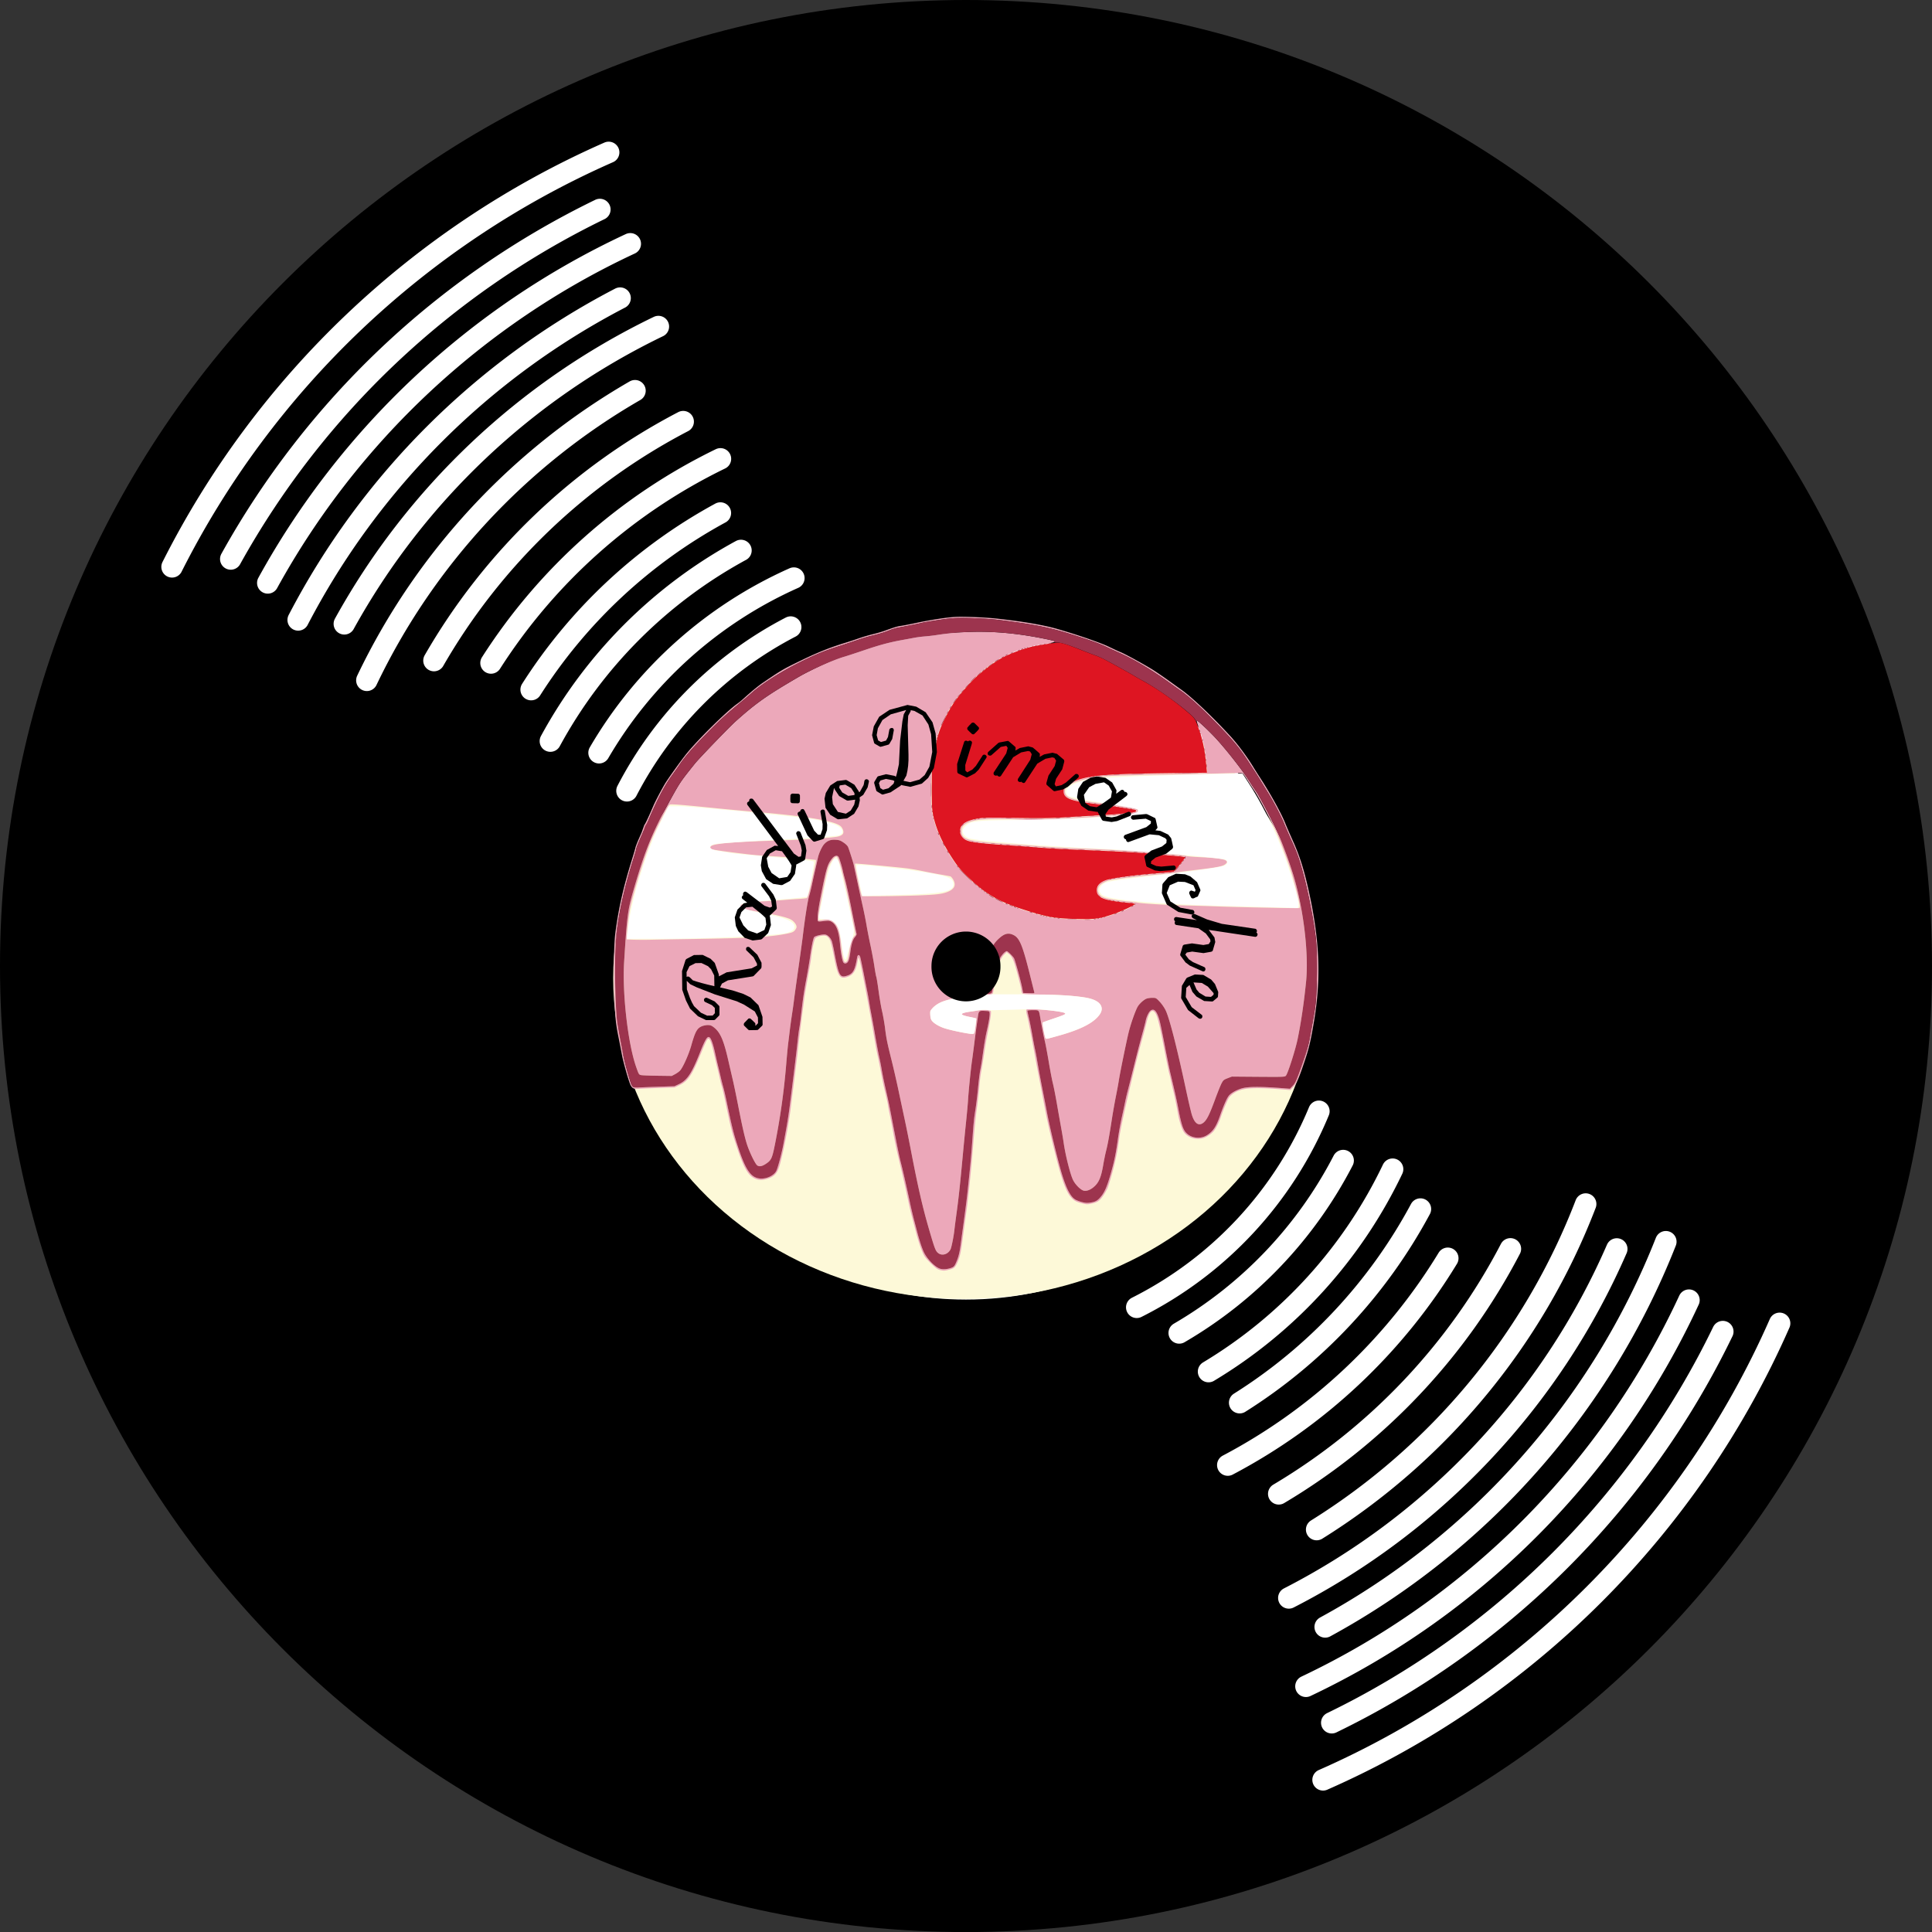 <?xml version="1.0" encoding="UTF-8" standalone="no"?>
<svg
   width="213.859"
   height="213.865"
   version="1.1"
   id="svg65"
   sodipodi:docname="radio-dimanche-logo-text.svg"
   inkscape:version="1.1 (c68e22c387, 2021-05-23)"
   xmlns:inkscape="http://www.inkscape.org/namespaces/inkscape"
   xmlns:sodipodi="http://sodipodi.sourceforge.net/DTD/sodipodi-0.dtd"
   xmlns="http://www.w3.org/2000/svg"
   xmlns:svg="http://www.w3.org/2000/svg">
  <rect width="100%" height="100%" fill="#333333" stroke="none"/>
  <defs
     id="defs69" />
  <sodipodi:namedview
     id="namedview67"
     pagecolor="#505050"
     bordercolor="#eeeeee"
     borderopacity="1"
     inkscape:pageshadow="0"
     inkscape:pageopacity="0"
     inkscape:pagecheckerboard="0"
     showgrid="false"
     inkscape:zoom="3.357258"
     inkscape:cx="48.253664"
     inkscape:cy="106.9325"
     inkscape:window-width="1680"
     inkscape:window-height="956"
     inkscape:window-x="-11"
     inkscape:window-y="-11"
     inkscape:window-maximized="1"
     inkscape:current-layer="g63" />
  <g
     transform="translate(184.017,1.563)"
     id="g63">
    <path
       d="m 29.842,105.373 c 0,59.06 -47.87,106.929 -106.933,106.929 -59.05,0 -106.926,-47.87 -106.926,-106.929 0,-59.057 47.876,-106.936 106.926,-106.936 59.064,0 106.933,47.879 106.933,106.936 z"
       id="path40" />
    <path
       d="m -40.176,105.373 c 0,20.385 -16.525,36.918 -36.915,36.918 -20.388,0 -36.915,-16.532 -36.915,-36.918 0,-20.39 16.527,-36.915 36.915,-36.915 20.39,0 36.915,16.526 36.915,36.915 z"
       fill="#ffffff"
       id="path42" />
    <path
       d="m -164.973,61.185 c 10.256,-20.362 27.382,-36.666 48.333,-45.88 M 12.976,144.92 c -9.904,22.525 -28.01,40.63 -50.541,50.535 m -120.91,-135.14 a 93.4,93.4 0 0 1 40.86,-38.69 M 6.688,145.833 c -9.121,18.859 -24.432,34.17 -43.29,43.302 M -154.377,62.963 c 9.016,-16.394 23.098,-29.61 40.13,-37.54 M 2.942,142.352 A 88.458,88.458 0 0 1 -39.46,185.1 M 0.381,135.885 c -7.19,18.248 -20.642,33.344 -37.712,42.643 M -151.013,67.06 a 83.644,83.644 0 0 1 35.638,-35.626 M -5.05,136.687 c -7.264,16.694 -20.167,30.375 -36.305,38.632 M -145.904,67.492 a 78.903,78.903 0 0 1 34.767,-32.91 m -32.273,39.165 c 6.423,-13.457 16.828,-24.648 29.683,-32.062 m 96.903,94.99 a 68.23,68.23 0 0 1 -25.647,27.122 m -93.51,-92.237 a 68.208,68.208 0 0 1 27.59,-26.453 m 84.636,92.611 a 62.702,62.702 0 0 1 -24.357,22.894 m -81.555,-88.785 a 62.622,62.622 0 0 1 25.4,-22.6 m 77.483,83.042 a 57.384,57.384 0 0 1 -20.013,21.438 m -78.428,-78.933 a 57.254,57.254 0 0 1 20.951,-19.55 m 74.41,72.633 a 52.53,52.53 0 0 1 -20.377,22.407 m -72.855,-69.791 a 52.59,52.59 0 0 1 21.1,-21.106 m 66.658,67.533 a 47.132,47.132 0 0 1 -18.15,19.086 m -64.22,-64.223 A 47.19,47.19 0 0 1 -96.14,62.426 m 58.118,59.019 a 42.434,42.434 0 0 1 -20.168,21.704 m -56.427,-57.174 a 42.414,42.414 0 0 1 18.125,-18.128 m 87.999,63.867 c -5.764,15.014 -16.317,27.647 -29.782,36.038"
       fill="none"
       stroke="#ffffff"
       stroke-width="2.37"
       stroke-linecap="round"
       stroke-linejoin="round"
       id="path46" />
    <ellipse
       cx="-77.264"
       cy="106.704"
       rx="38.878"
       ry="35.527"
       fill="#fdf9d8"
       id="ellipse48" />
    <path
       d="m -79.975,139.016 c -0.244,-0.055 -0.435,-0.189 -0.887,-0.62 -0.317,-0.303 -0.665,-0.68 -0.774,-0.838 -0.28,-0.41 -0.68,-1.524 -1.007,-2.806 a 72.272,72.272 0 0 0 -0.42,-1.59 35.373,35.373 0 0 1 -0.405,-1.74 171.805,171.805 0 0 0 -1.002,-4.449 52.55,52.55 0 0 1 -0.722,-3.444 57.22,57.22 0 0 0 -0.36,-1.838 c -0.096,-0.44 -0.175,-0.86 -0.175,-0.933 0,-0.074 -0.13,-0.668 -0.287,-1.32 a 43.902,43.902 0 0 1 -0.471,-2.224 c -0.101,-0.572 -0.26,-1.38 -0.355,-1.794 a 35.967,35.967 0 0 1 -0.32,-1.65 c -0.623,-3.711 -1.678,-9.24 -1.785,-9.346 -0.032,-0.033 -0.1,0.176 -0.15,0.463 -0.173,0.99 -0.474,1.457 -1.073,1.668 -0.883,0.312 -1.112,-0.009 -1.513,-2.12 -0.3,-1.573 -0.415,-1.97 -0.65,-2.222 -0.154,-0.163 -0.261,-0.211 -0.475,-0.211 -0.374,0 -0.796,0.125 -0.953,0.282 -0.13,0.13 -0.375,1.272 -0.47,2.193 -0.025,0.237 -0.186,1.19 -0.359,2.117 -0.172,0.928 -0.349,1.96 -0.393,2.296 l -0.18,1.4 -0.215,1.65 c -0.063,0.474 -0.192,1.572 -0.288,2.44 -0.096,0.868 -0.29,2.483 -0.432,3.588 -0.14,1.105 -0.32,2.526 -0.397,3.157 -0.23,1.88 -0.897,5.28 -1.265,6.45 -0.238,0.757 -0.583,1.116 -1.285,1.332 -0.547,0.17 -0.887,0.181 -1.269,0.045 -0.863,-0.308 -1.347,-1.125 -2.192,-3.701 -0.547,-1.669 -0.6,-1.88 -1.272,-5.109 -0.137,-0.659 -0.285,-1.288 -0.328,-1.4 a 7.847,7.847 0 0 1 -0.209,-0.81 c -0.071,-0.336 -0.21,-0.933 -0.309,-1.328 a 89.081,89.081 0 0 1 -0.374,-1.579 c -0.235,-1.042 -0.44,-1.614 -0.575,-1.614 -0.157,0 -0.286,0.247 -0.867,1.66 -0.992,2.414 -1.433,3.058 -2.397,3.503 l -0.513,0.236 -1.805,0.06 c -0.993,0.035 -1.978,0.077 -2.189,0.095 -0.478,0.042 -0.67,-0.043 -0.86,-0.38 -0.182,-0.325 -0.828,-2.58 -0.983,-3.434 -0.062,-0.345 -0.223,-1.177 -0.357,-1.848 -0.317,-1.584 -0.378,-2.173 -0.474,-4.592 -0.1,-2.487 -0.047,-5.78 0.11,-6.981 0.363,-2.773 0.89,-5.094 1.868,-8.232 0.173,-0.552 0.334,-1.107 0.36,-1.232 0.025,-0.125 0.19,-0.552 0.364,-0.95 l 0.318,-0.721 0.302,-0.84 c 0,0 0.098,-0.007 1.01,-2.14 0.216,-0.505 0.995,-1.976 1.33,-2.512 0.39,-0.623 1.662,-2.397 2.256,-3.146 1.252,-1.58 4.59,-4.87 5.724,-5.643 0.138,-0.094 0.413,-0.318 0.611,-0.499 0.84,-0.765 1.684,-1.46 2.187,-1.801 2.089,-1.418 2.229,-1.5 4.282,-2.494 1.778,-0.862 3.168,-1.417 4.795,-1.916 a 44.029,44.029 0 0 0 1.543,-0.507 19.77,19.77 0 0 1 1.543,-0.456 16.958,16.958 0 0 0 1.256,-0.357 c 1.175,-0.426 1.442,-0.507 1.901,-0.573 0.277,-0.04 0.97,-0.173 1.543,-0.297 1.667,-0.36 3.551,-0.648 4.553,-0.695 0.898,-0.043 3.239,0.059 4.489,0.194 2.873,0.312 5.168,0.707 6.745,1.161 2.178,0.628 4.748,1.515 5.633,1.945 0.513,0.249 1.115,0.526 1.338,0.616 0.488,0.196 2.556,1.327 3.507,1.917 0.375,0.233 1.199,0.795 1.83,1.25 l 1.448,1.04 c 1.124,0.802 3.447,3.013 5.376,5.116 0.765,0.833 1.81,2.238 2.467,3.315 0.204,0.335 0.51,0.82 0.678,1.076 1.193,1.817 2.442,4.063 2.906,5.225 0.152,0.383 0.526,1.244 0.83,1.915 0.754,1.669 1.234,3.177 1.758,5.529 1.229,5.518 1.395,9.765 0.57,14.6 -0.355,2.07 -0.533,2.83 -0.99,4.203 -0.646,1.945 -0.916,2.56 -1.286,2.936 l -0.332,0.338 -0.47,-0.037 c -3.702,-0.293 -4.823,-0.22 -5.761,0.376 a 2.319,2.319 0 0 0 -0.507,0.446 c -0.184,0.241 -0.713,1.475 -0.95,2.214 -0.163,0.51 -0.502,1.188 -0.753,1.508 -0.316,0.4 -0.922,0.778 -1.389,0.864 -0.798,0.148 -1.653,-0.196 -2.005,-0.806 -0.206,-0.356 -0.455,-1.158 -0.588,-1.889 -0.23,-1.27 -0.35,-1.853 -0.538,-2.62 a 35.513,35.513 0 0 1 -0.28,-1.22 12.9,12.9 0 0 0 -0.185,-0.783 c -0.059,-0.215 -0.317,-1.49 -0.575,-2.835 -0.503,-2.628 -0.734,-3.515 -0.992,-3.815 -0.352,-0.41 -0.646,-0.032 -0.938,1.203 -0.097,0.408 -0.29,1.145 -0.428,1.638 -0.849,3.01 -2.39,9.626 -2.56,10.98 a 27.97,27.97 0 0 1 -0.834,4.125 c -0.215,0.75 -0.433,1.445 -0.484,1.543 -0.456,0.875 -0.78,1.296 -1.144,1.485 a 3.36,3.36 0 0 1 -0.672,0.212 c -0.395,0.083 -0.506,0.08 -0.969,-0.037 -0.668,-0.167 -0.902,-0.29 -1.225,-0.648 -0.592,-0.655 -1.073,-2.008 -1.88,-5.281 -0.663,-2.696 -0.807,-3.35 -1.217,-5.543 -0.175,-0.938 -0.4,-2.125 -0.501,-2.638 -0.101,-0.513 -0.266,-1.385 -0.366,-1.937 -0.471,-2.597 -0.766,-4.117 -0.904,-4.669 -0.208,-0.83 -0.202,-0.838 0.565,-0.797 1.824,0.1 3.378,0.293 3.586,0.446 0.116,0.085 0.098,0.106 -0.195,0.231 -0.178,0.076 -0.743,0.276 -1.256,0.445 -0.513,0.17 -0.96,0.332 -0.992,0.361 -0.065,0.06 0.223,1.638 0.323,1.768 0.047,0.06 0.15,0.057 0.402,-0.012 l 1.164,-0.322 c 2.361,-0.652 3.886,-1.46 4.461,-2.363 0.495,-0.776 0.003,-1.47 -1.247,-1.759 -0.992,-0.229 -3.245,-0.4 -5.31,-0.403 -2.245,-0.003 -2.077,0.041 -2.169,-0.59 -0.027,-0.188 -0.226,-0.995 -0.442,-1.793 -0.404,-1.496 -0.565,-1.85 -0.98,-2.157 l -0.197,-0.147 -0.254,0.246 c -0.485,0.47 -0.802,1.403 -1.047,3.083 -0.083,0.573 -0.178,1.11 -0.21,1.195 -0.052,0.138 -0.13,0.16 -0.691,0.198 -3.795,0.256 -5.22,0.608 -6.01,1.483 -0.262,0.289 -0.27,0.315 -0.243,0.74 0.02,0.293 0.076,0.506 0.17,0.63 0.23,0.31 0.771,0.635 1.408,0.849 0.697,0.234 2.83,0.667 3.12,0.633 0.195,-0.023 0.2,-0.034 0.317,-0.848 0.065,-0.454 0.099,-0.847 0.075,-0.873 -0.024,-0.026 -0.302,-0.096 -0.617,-0.155 -0.654,-0.123 -0.97,-0.23 -0.97,-0.328 0,-0.094 0.383,-0.205 0.898,-0.262 0.237,-0.027 0.648,-0.092 0.914,-0.147 0.584,-0.119 1.337,-0.064 1.401,0.102 0.056,0.145 -0.086,1.112 -0.338,2.309 -0.112,0.533 -0.29,1.566 -0.397,2.296 -0.106,0.73 -0.252,1.634 -0.326,2.01 -0.073,0.374 -0.17,1.133 -0.213,1.686 a 54.392,54.392 0 0 1 -0.29,2.511 67.824,67.824 0 0 0 -0.356,3.48 c -0.21,2.816 -0.541,6.07 -0.826,8.109 -0.135,0.967 -0.312,2.275 -0.394,2.906 -0.184,1.411 -0.297,1.913 -0.562,2.492 -0.262,0.572 -0.379,0.671 -0.948,0.805 -0.52,0.123 -0.556,0.124 -0.99,0.027 z m 1.289,-0.25 c 0.256,-0.103 0.322,-0.178 0.501,-0.579 0.249,-0.554 0.383,-1.068 0.492,-1.885 l 0.362,-2.655 c 0.154,-1.125 0.33,-2.513 0.392,-3.086 0.34,-3.2 0.41,-3.944 0.54,-5.742 0.165,-2.28 0.184,-2.467 0.366,-3.622 0.074,-0.474 0.199,-1.523 0.277,-2.332 0.077,-0.81 0.189,-1.697 0.247,-1.974 0.058,-0.276 0.155,-0.857 0.216,-1.291 0.235,-1.672 0.343,-2.322 0.507,-3.05 0.239,-1.064 0.344,-1.723 0.315,-1.973 -0.025,-0.21 -0.037,-0.216 -0.453,-0.238 -0.75,-0.038 -0.757,-0.032 -0.868,0.776 l -0.145,1.04 c -0.056,0.395 -0.165,1.235 -0.244,1.866 a 123.59,123.59 0 0 1 -0.252,1.902 77.2,77.2 0 0 0 -0.43,4.305 76.165,76.165 0 0 1 -0.219,2.404 c -0.095,0.908 -0.255,2.538 -0.355,3.624 -0.303,3.262 -0.464,4.766 -0.68,6.35 a 99.947,99.947 0 0 0 -0.255,1.974 c -0.074,0.712 -0.32,1.941 -0.433,2.158 -0.29,0.563 -0.956,0.748 -1.387,0.386 -0.266,-0.224 -0.37,-0.5 -0.969,-2.552 -0.74,-2.54 -1.237,-4.705 -2.062,-8.998 a 181.65,181.65 0 0 0 -0.645,-3.193 c -0.157,-0.73 -0.46,-2.151 -0.672,-3.157 -0.213,-1.007 -0.564,-2.54 -0.781,-3.409 -0.497,-1.985 -0.588,-2.435 -0.73,-3.59 a 21.725,21.725 0 0 0 -0.323,-1.843 30.943,30.943 0 0 1 -0.393,-2.277 c -0.1,-0.75 -0.213,-1.446 -0.25,-1.546 -0.038,-0.1 -0.133,-0.61 -0.21,-1.136 a 45.061,45.061 0 0 0 -0.43,-2.314 c -0.16,-0.747 -0.357,-1.76 -0.44,-2.25 a 46.43,46.43 0 0 0 -0.399,-2.01 c -0.31,-1.385 -0.953,-4.343 -1.007,-4.633 -0.048,-0.259 -0.505,-1.702 -0.64,-2.02 -0.059,-0.14 -0.254,-0.332 -0.509,-0.501 -0.354,-0.235 -0.481,-0.278 -0.89,-0.302 -0.535,-0.03 -0.888,0.104 -1.23,0.466 -0.255,0.27 -0.609,1.032 -0.71,1.528 -0.044,0.219 -0.188,0.867 -0.32,1.439 a 77.012,77.012 0 0 0 -0.354,1.614 c -0.063,0.316 -0.197,0.845 -0.297,1.175 -0.165,0.545 -0.451,2.373 -0.71,4.53 -0.054,0.454 -0.277,2.069 -0.493,3.588 -0.217,1.52 -0.431,3.07 -0.476,3.444 -0.046,0.375 -0.143,1.07 -0.217,1.543 a 61.53,61.53 0 0 0 -0.247,1.794 c -0.061,0.513 -0.142,1.175 -0.18,1.471 a 85.06,85.06 0 0 0 -0.216,2.296 77.367,77.367 0 0 1 -1.265,8.934 c -0.275,1.376 -0.385,1.627 -0.867,1.972 -0.482,0.345 -0.81,0.425 -1.063,0.259 -0.23,-0.15 -0.882,-1.497 -1.167,-2.41 -0.25,-0.798 -0.53,-2.04 -0.985,-4.377 -0.18,-0.928 -0.423,-2.09 -0.538,-2.584 -0.115,-0.493 -0.354,-1.526 -0.53,-2.296 -0.511,-2.235 -0.889,-3.088 -1.61,-3.638 -0.253,-0.193 -0.376,-0.237 -0.658,-0.237 -0.19,0 -0.49,0.062 -0.666,0.137 -0.519,0.222 -0.726,0.603 -1.157,2.124 -0.286,1.008 -0.933,2.453 -1.25,2.787 -0.105,0.112 -0.354,0.29 -0.551,0.395 l -0.359,0.19 -1.579,-0.02 c -0.868,-0.012 -1.688,-0.046 -1.821,-0.074 -0.238,-0.05 -0.251,-0.073 -0.556,-0.948 -0.899,-2.575 -1.532,-8.134 -1.317,-11.568 0.327,-5.239 0.393,-5.73 1.085,-8.12 1.23,-4.246 2.073,-6.303 4.031,-9.839 1.083,-1.956 1.113,-2 2.72,-4.009 0.45,-0.564 3.785,-4.025 4.472,-4.643 2.295,-2.061 3.53,-2.93 7.11,-5.005 1.213,-0.702 3.719,-1.808 4.883,-2.156 a 90.239,90.239 0 0 0 2.306,-0.754 c 1.68,-0.57 2.805,-0.872 4.176,-1.118 0.454,-0.082 1.068,-0.195 1.364,-0.252 0.296,-0.056 0.812,-0.123 1.148,-0.147 0.335,-0.025 0.914,-0.092 1.285,-0.15 3.801,-0.588 7.544,-0.47 11.774,0.373 0.69,0.138 1.283,0.279 1.319,0.314 0.086,0.087 -0.304,0.183 -1.447,0.357 -1.236,0.189 -1.634,0.292 -2.85,0.74 -2.047,0.753 -3.871,2.068 -5.587,4.025 -1.117,1.275 -1.598,1.976 -2.283,3.33 -0.665,1.311 -0.841,1.845 -1.137,3.435 -0.364,1.963 -0.372,2.05 -0.38,4.297 -0.008,1.96 0.005,2.224 0.15,2.946 0.342,1.695 1.07,3.315 2.323,5.172 0.766,1.135 1.83,2.202 3.3,3.31 1.317,0.99 2.274,1.448 4.527,2.166 2.469,0.786 3.195,0.917 5.618,1.014 1.624,0.065 1.769,0.06 2.547,-0.086 0.976,-0.182 2.448,-0.676 3.3,-1.106 0.7,-0.354 0.92,-0.502 0.846,-0.575 -0.028,-0.029 -0.367,-0.08 -0.753,-0.113 -1.015,-0.09 -2.17,-0.263 -2.6,-0.391 a 1.909,1.909 0 0 1 -0.638,-0.353 c -0.235,-0.215 -0.262,-0.277 -0.258,-0.588 0.009,-0.604 0.414,-0.982 1.289,-1.2 0.662,-0.167 3.059,-0.46 5.235,-0.641 1.642,-0.137 1.994,-0.186 2.113,-0.293 0.21,-0.191 1.153,-1.44 1.153,-1.527 0,-0.097 -0.291,-0.137 -1.973,-0.274 -0.75,-0.06 -1.848,-0.156 -2.44,-0.212 -1.35,-0.128 -3.133,-0.225 -6.566,-0.36 -3.166,-0.123 -3.233,-0.127 -8.682,-0.54 -0.533,-0.041 -1.421,-0.106 -1.974,-0.145 -2.1,-0.149 -2.794,-0.324 -3.107,-0.786 -0.143,-0.21 -0.166,-0.319 -0.142,-0.664 0.036,-0.513 0.257,-0.774 0.84,-0.993 1.028,-0.386 2.092,-0.442 6.177,-0.326 1.754,0.05 2.559,0.038 4.054,-0.054 a 558.62,558.62 0 0 1 3.875,-0.224 c 2.807,-0.15 4.556,-0.355 4.556,-0.532 0,-0.131 -0.204,-0.21 -0.753,-0.291 -0.316,-0.046 -1.042,-0.161 -1.615,-0.255 a 55.313,55.313 0 0 0 -2.403,-0.32 c -2.836,-0.31 -3.636,-0.726 -3.236,-1.683 0.124,-0.297 0.526,-0.544 1.346,-0.827 1.664,-0.576 3.261,-0.7 9.855,-0.766 2.47,-0.025 4.485,-0.074 4.531,-0.11 0.046,-0.036 0.07,-0.183 0.056,-0.331 -0.264,-2.577 -0.412,-3.306 -0.976,-4.807 -0.123,-0.326 -0.203,-0.613 -0.18,-0.637 0.06,-0.059 0.991,0.79 1.879,1.71 1.123,1.165 3.087,3.644 3.92,4.95 0.268,0.42 0.631,0.969 0.807,1.22 0.369,0.527 1.923,3.504 2.355,4.51 0.707,1.643 1.54,3.964 1.916,5.334 1.017,3.71 1.518,8.271 1.227,11.17 -0.234,2.33 -0.562,4.555 -0.938,6.368 -0.254,1.221 -1.096,3.847 -1.3,4.05 -0.133,0.133 -0.255,0.138 -3.058,0.117 l -2.92,-0.023 -0.466,0.18 c -0.428,0.165 -0.484,0.212 -0.672,0.562 -0.113,0.21 -0.44,1.022 -0.727,1.804 -0.59,1.61 -0.885,2.21 -1.234,2.516 -0.548,0.48 -1.03,0.164 -1.343,-0.882 -0.097,-0.325 -0.374,-1.512 -0.615,-2.637 -1.027,-4.8 -1.856,-8.031 -2.278,-8.888 a 4.388,4.388 0 0 0 -0.662,-0.95 c -0.4,-0.42 -0.405,-0.423 -0.815,-0.423 -1.518,0 -2.169,1.348 -3.235,6.71 -0.22,1.104 -0.434,2.234 -0.476,2.51 a 55.205,55.205 0 0 1 -0.32,1.723 c -0.134,0.67 -0.328,1.769 -0.43,2.44 -0.285,1.847 -0.458,2.8 -0.647,3.552 -0.095,0.375 -0.237,1.069 -0.316,1.542 -0.227,1.35 -0.472,1.945 -0.996,2.415 -0.394,0.354 -0.809,0.52 -1.142,0.459 -0.336,-0.062 -0.93,-0.643 -1.198,-1.17 -0.305,-0.602 -0.855,-2.78 -1.046,-4.143 a 58.214,58.214 0 0 0 -0.29,-1.723 372.28,372.28 0 0 1 -0.47,-2.655 40.648,40.648 0 0 0 -0.433,-2.188 c -0.094,-0.375 -0.299,-1.444 -0.455,-2.375 -0.156,-0.931 -0.347,-1.949 -0.424,-2.26 -0.133,-0.538 -0.329,-1.537 -0.52,-2.649 -0.148,-0.86 -0.113,-0.825 -0.818,-0.825 -0.336,0 -0.611,0.03 -0.611,0.066 0,0.036 0.078,0.399 0.175,0.807 0.096,0.408 0.272,1.298 0.391,1.979 0.12,0.68 0.25,1.359 0.288,1.507 0.04,0.148 0.156,0.77 0.258,1.382 0.102,0.612 0.342,1.903 0.533,2.87 0.191,0.967 0.435,2.22 0.542,2.786 0.312,1.656 1.245,5.486 1.658,6.809 0.494,1.583 0.915,2.394 1.422,2.735 0.136,0.093 0.48,0.227 0.763,0.3 0.42,0.108 0.595,0.12 0.947,0.063 0.539,-0.087 0.752,-0.196 1.067,-0.544 0.474,-0.524 0.761,-1.163 1.177,-2.614 0.417,-1.453 0.58,-2.25 0.827,-4.045 0.082,-0.592 0.276,-1.642 0.43,-2.333 0.156,-0.69 0.316,-1.433 0.356,-1.65 0.04,-0.217 0.17,-0.766 0.288,-1.22 0.12,-0.454 0.445,-1.745 0.723,-2.87 0.279,-1.125 0.663,-2.61 0.855,-3.301 0.192,-0.69 0.372,-1.385 0.4,-1.543 0.081,-0.45 0.359,-1.017 0.566,-1.152 0.384,-0.252 0.684,0.095 0.971,1.127 0.08,0.29 0.341,1.545 0.578,2.788 0.238,1.243 0.51,2.583 0.604,2.978 0.51,2.122 0.701,2.978 0.9,4.018 0.324,1.703 0.523,2.3 0.888,2.665 0.579,0.58 1.577,0.68 2.284,0.23 0.675,-0.429 1.021,-0.953 1.456,-2.203 0.355,-1.02 0.72,-1.854 0.934,-2.134 0.225,-0.296 0.774,-0.623 1.363,-0.812 0.757,-0.243 2.08,-0.251 4.864,-0.031 l 0.56,0.044 0.308,-0.322 c 0.262,-0.274 0.373,-0.497 0.745,-1.499 0.483,-1.303 0.906,-2.65 1.058,-3.369 0.134,-0.633 0.58,-3.138 0.671,-3.763 0.24,-1.648 0.286,-5.82 0.085,-7.678 -0.186,-1.722 -0.82,-5.015 -1.34,-6.96 -0.49,-1.832 -0.69,-2.41 -1.327,-3.814 a 60.991,60.991 0 0 1 -0.854,-1.963 c -0.321,-0.806 -1.165,-2.413 -1.813,-3.455 -0.254,-0.409 -0.598,-0.97 -0.764,-1.246 -0.166,-0.276 -0.405,-0.659 -0.53,-0.85 l -0.723,-1.112 c -1.156,-1.787 -1.77,-2.517 -4.132,-4.916 -1.376,-1.397 -2.734,-2.61 -3.506,-3.132 a 100.26,100.26 0 0 1 -1.361,-0.969 c -1.832,-1.32 -3.803,-2.49 -5.37,-3.186 a 74.744,74.744 0 0 1 -1.461,-0.672 c -0.72,-0.344 -1.458,-0.616 -3.157,-1.165 -3.053,-0.985 -4.62,-1.31 -8.79,-1.825 -0.963,-0.119 -2.809,-0.22 -4.007,-0.22 -0.94,0 -1.412,0.043 -2.75,0.25 -0.889,0.139 -1.638,0.265 -1.665,0.282 -0.045,0.028 -1.677,0.36 -2.701,0.548 -0.237,0.044 -0.625,0.16 -0.861,0.257 -0.58,0.239 -1.144,0.413 -2.045,0.633 -0.415,0.1 -1.06,0.293 -1.436,0.426 -0.375,0.134 -1.295,0.442 -2.045,0.684 -1.862,0.6 -2.804,0.991 -4.748,1.969 -1.835,0.923 -3.958,2.28 -4.967,3.175 -0.307,0.272 -0.781,0.68 -1.054,0.904 -1.816,1.499 -2.532,2.148 -3.872,3.51 -1.618,1.645 -2.539,2.698 -3.16,3.615 -0.214,0.316 -0.6,0.865 -0.86,1.22 -0.78,1.074 -1.573,2.572 -2.475,4.683 -0.215,0.5 -0.202,0.58 -0.39,0.917 -0.289,0.74 -0.263,0.427 -0.322,0.669 l -0.36,0.826 c -0.198,0.455 -0.36,0.879 -0.36,0.943 0,0.064 -0.14,0.558 -0.313,1.098 -1.026,3.214 -1.718,6.373 -1.951,8.905 -0.174,1.889 -0.11,7.058 0.112,9.068 0.066,0.594 0.306,1.901 0.728,3.961 0.171,0.838 0.743,2.847 0.892,3.135 0.147,0.284 0.292,0.337 0.82,0.3 0.256,-0.017 1.243,-0.057 2.192,-0.087 l 1.727,-0.055 0.498,-0.233 c 0.91,-0.425 1.412,-1.177 2.325,-3.478 0.625,-1.574 0.851,-1.915 1.105,-1.661 0.168,0.168 0.376,0.793 0.586,1.763 0.106,0.49 0.254,1.134 0.329,1.43 0.074,0.296 0.201,0.829 0.282,1.184 0.081,0.355 0.209,0.856 0.283,1.112 0.075,0.257 0.234,0.935 0.354,1.507 0.612,2.938 0.789,3.641 1.309,5.202 0.816,2.451 1.4,3.286 2.368,3.386 0.737,0.076 1.585,-0.318 1.846,-0.857 0.164,-0.34 0.579,-1.886 0.755,-2.816 0.395,-2.086 0.566,-3.108 0.723,-4.34 0.374,-2.923 0.752,-6.034 0.863,-7.103 0.063,-0.61 0.145,-1.256 0.183,-1.435 0.037,-0.179 0.115,-0.745 0.174,-1.258 0.251,-2.18 0.342,-2.806 0.616,-4.263 0.159,-0.844 0.35,-1.977 0.425,-2.517 0.152,-1.092 0.341,-2.003 0.442,-2.129 0.114,-0.14 0.959,-0.334 1.236,-0.282 0.299,0.056 0.63,0.417 0.75,0.817 0.043,0.146 0.16,0.701 0.262,1.234 0.476,2.502 0.602,2.738 1.348,2.514 0.703,-0.21 0.912,-0.575 1.161,-2.03 0.054,-0.316 0.224,-0.36 0.329,-0.084 0.039,0.102 0.217,0.934 0.397,1.848 l 0.433,2.201 c 0.06,0.296 0.155,0.84 0.213,1.207 0.058,0.368 0.135,0.804 0.172,0.969 0.037,0.165 0.228,1.223 0.425,2.351 0.196,1.129 0.406,2.243 0.465,2.476 0.06,0.233 0.192,0.908 0.295,1.5 0.102,0.592 0.312,1.61 0.466,2.26 0.154,0.652 0.41,1.863 0.57,2.692 0.674,3.518 0.886,4.564 1.08,5.31 0.224,0.872 0.586,2.458 0.97,4.27 0.14,0.65 0.351,1.555 0.471,2.009 0.12,0.454 0.286,1.083 0.368,1.399 0.23,0.884 0.49,1.68 0.703,2.153 0.34,0.756 1.196,1.658 1.784,1.877 0.313,0.117 0.886,0.075 1.312,-0.095 z m -11.99,-33.82 c -0.12,-0.223 -0.278,-1.115 -0.358,-2.012 -0.124,-1.403 -0.392,-2.126 -0.905,-2.443 -0.227,-0.14 -0.318,-0.154 -0.737,-0.112 -0.947,0.096 -0.838,0.166 -0.824,-0.53 0.009,-0.426 0.154,-1.313 0.482,-2.94 0.495,-2.457 0.626,-2.86 1.132,-3.474 0.247,-0.3 0.577,-0.357 0.703,-0.122 0.101,0.19 0.41,1.202 0.466,1.534 0.026,0.15 0.141,0.602 0.256,1.004 0.116,0.403 0.437,1.88 0.715,3.28 0.278,1.401 0.522,2.602 0.543,2.667 0.022,0.071 -0.048,0.219 -0.174,0.361 -0.245,0.28 -0.402,0.78 -0.512,1.637 -0.09,0.704 -0.183,1.033 -0.333,1.184 -0.15,0.15 -0.365,0.134 -0.454,-0.034 z m 0.457,-0.202 c 0.056,-0.11 0.156,-0.586 0.222,-1.059 0.117,-0.851 0.256,-1.267 0.537,-1.612 l 0.147,-0.179 -0.363,-1.83 c -0.828,-4.182 -1.487,-6.755 -1.744,-6.804 -0.166,-0.032 -0.472,0.31 -0.758,0.847 -0.2,0.376 -0.307,0.793 -0.696,2.734 -0.46,2.295 -0.626,3.357 -0.537,3.456 0.026,0.029 0.249,0.017 0.494,-0.026 0.63,-0.111 0.902,-0.041 1.267,0.324 0.413,0.413 0.586,0.958 0.722,2.27 0.11,1.063 0.225,1.73 0.336,1.953 0.092,0.186 0.255,0.153 0.373,-0.074 z m 15.947,3.635 c 0.043,-0.036 0.098,-0.202 0.12,-0.369 0.267,-2.063 0.58,-3.231 1.022,-3.809 0.224,-0.294 0.442,-0.477 0.568,-0.477 0.087,0 0.7,0.61 0.79,0.785 0.127,0.249 0.73,2.431 0.886,3.212 l 0.127,0.631 0.634,0.021 c 0.63,0.02 0.634,0.02 0.588,-0.143 -0.025,-0.09 -0.24,-0.946 -0.477,-1.902 -0.801,-3.22 -1.139,-4.046 -1.793,-4.38 -0.595,-0.304 -1.052,-0.183 -1.72,0.453 -0.617,0.59 -0.94,1.287 -1.334,2.882 -0.321,1.302 -0.59,2.923 -0.517,3.114 0.032,0.084 0.145,0.1 0.533,0.077 0.27,-0.017 0.528,-0.06 0.573,-0.095 z m -32.067,-6.017 c 5.644,-0.093 7.67,-0.217 9.418,-0.574 0.578,-0.118 0.712,-0.173 0.88,-0.359 0.108,-0.12 0.197,-0.294 0.197,-0.387 0,-0.253 -0.293,-0.635 -0.63,-0.821 -0.426,-0.236 -1.687,-0.538 -3.468,-0.831 -0.845,-0.14 -1.648,-0.292 -1.787,-0.338 -0.538,-0.182 -0.57,-0.366 -0.09,-0.521 0.57,-0.184 1.14,-0.259 2.529,-0.334 0.73,-0.04 1.668,-0.102 2.082,-0.14 a 61.71,61.71 0 0 1 1.59,-0.116 c 0.46,-0.027 0.871,-0.07 0.914,-0.097 0.103,-0.063 0.299,-0.773 0.625,-2.265 l 0.34,-1.559 c 0.042,-0.186 0.055,-0.358 0.031,-0.382 -0.024,-0.024 -0.652,-0.09 -1.395,-0.145 a 32.756,32.756 0 0 1 -1.53,-0.136 c -0.1,-0.02 -0.971,-0.085 -1.938,-0.145 -2.044,-0.127 -1.957,-0.119 -4.5,-0.438 -1.075,-0.135 -2.036,-0.283 -2.135,-0.328 -0.227,-0.103 -0.235,-0.3 -0.017,-0.4 0.606,-0.275 2.812,-0.438 8.051,-0.594 2.157,-0.064 5.265,-0.278 5.848,-0.403 0.634,-0.135 0.8,-0.397 0.562,-0.88 -0.11,-0.22 -0.232,-0.333 -0.514,-0.468 -1.032,-0.496 -4.065,-0.965 -8.874,-1.37 a 381.868,381.868 0 0 1 -4.989,-0.467 c -3.588,-0.36 -4.619,-0.438 -4.77,-0.357 -0.136,0.072 -1.28,2.29 -1.903,3.688 -0.697,1.565 -2.014,5.728 -2.432,7.685 -0.158,0.744 -0.4,2.764 -0.4,3.352 v 0.195 l 0.699,0.029 a 43.88,43.88 0 0 0 2.027,0.003 c 0.73,-0.015 3.24,-0.058 5.58,-0.097 z m 66.195,-3.661 c -0.036,-0.476 -0.73,-3.13 -1.116,-4.273 -0.412,-1.22 -1.102,-3.038 -1.472,-3.881 -0.433,-0.988 -2.027,-3.997 -2.404,-4.538 -0.21,-0.301 -0.564,-0.843 -0.79,-1.204 -0.225,-0.361 -0.455,-0.695 -0.512,-0.742 -0.08,-0.066 -0.706,-0.067 -2.743,-0.006 a 626.03,626.03 0 0 1 -6.981,0.15 c -2.388,0.038 -4.761,0.103 -5.274,0.144 -1.78,0.142 -3.168,0.448 -4.09,0.903 -0.48,0.236 -0.61,0.405 -0.61,0.783 0,0.683 0.724,0.942 3.507,1.255 0.726,0.082 1.679,0.209 2.117,0.283 0.439,0.074 1.056,0.172 1.372,0.217 0.689,0.098 1.02,0.195 1.062,0.31 0.05,0.138 -0.076,0.317 -0.253,0.361 -0.508,0.126 -2.345,0.283 -5.193,0.446 -5.218,0.297 -6.01,0.321 -7.78,0.237 -2.176,-0.103 -4.168,-0.048 -4.887,0.134 -1.033,0.263 -1.395,0.565 -1.386,1.156 0.014,0.977 0.627,1.135 5.628,1.452 0.612,0.039 1.887,0.134 2.834,0.212 0.948,0.077 2.917,0.189 4.378,0.247 4.326,0.173 6.49,0.291 7.929,0.433 0.572,0.057 1.686,0.154 2.476,0.216 0.789,0.063 1.515,0.148 1.614,0.189 0.098,0.04 0.824,0.104 1.614,0.14 2.637,0.12 3.354,0.344 2.638,0.827 -0.298,0.2 -1.026,0.331 -3.355,0.601 -1.026,0.12 -1.962,0.247 -2.08,0.285 -0.12,0.037 -1.056,0.136 -2.082,0.22 -1.934,0.157 -4.81,0.509 -5.31,0.65 -0.45,0.126 -0.932,0.414 -1.063,0.637 -0.295,0.499 -0.04,1.049 0.58,1.252 0.473,0.154 1.4,0.305 2.456,0.398 0.494,0.044 1.027,0.11 1.184,0.148 0.455,0.108 3.202,0.276 5.239,0.32 1.026,0.023 2.754,0.075 3.839,0.118 1.719,0.066 8.257,0.2 8.754,0.178 0.16,-0.007 0.178,-0.035 0.16,-0.258 z m -42.138,-1.15 c 1.835,-0.076 2.44,-0.142 2.993,-0.33 0.908,-0.308 1.16,-0.775 0.774,-1.433 -0.099,-0.169 -0.236,-0.323 -0.305,-0.344 -0.069,-0.02 -0.61,-0.12 -1.202,-0.224 a 58.541,58.541 0 0 1 -1.865,-0.358 27.435,27.435 0 0 0 -1.58,-0.284 c -0.736,-0.105 -5.38,-0.542 -5.764,-0.542 -0.204,0 -0.228,-0.213 0.23,2.001 0.175,0.844 0.35,1.554 0.39,1.579 0.103,0.064 4.255,0.02 6.33,-0.065 z"
       fill="#eca8ba"
       id="path50" />
    <path
       d="m -79.998,138.86 c -0.588,-0.218 -1.445,-1.12 -1.784,-1.876 -0.213,-0.474 -0.472,-1.269 -0.703,-2.153 -0.082,-0.316 -0.247,-0.945 -0.368,-1.4 a 52.05,52.05 0 0 1 -0.47,-2.009 c -0.385,-1.81 -0.747,-3.397 -0.972,-4.27 -0.193,-0.745 -0.405,-1.79 -1.08,-5.31 a 78.396,78.396 0 0 0 -0.569,-2.69 46.095,46.095 0 0 1 -0.466,-2.26 28.337,28.337 0 0 0 -0.295,-1.5 c -0.06,-0.234 -0.269,-1.348 -0.465,-2.477 a 123.062,123.062 0 0 0 -0.425,-2.351 c -0.037,-0.165 -0.114,-0.6 -0.172,-0.969 a 36.213,36.213 0 0 0 -0.213,-1.207 l -0.433,-2.2 c -0.18,-0.915 -0.358,-1.747 -0.397,-1.849 -0.105,-0.276 -0.275,-0.232 -0.329,0.085 -0.25,1.454 -0.458,1.819 -1.16,2.03 -0.747,0.223 -0.873,-0.013 -1.349,-2.515 a 20.868,20.868 0 0 0 -0.263,-1.234 c -0.119,-0.4 -0.45,-0.761 -0.749,-0.817 -0.277,-0.052 -1.122,0.141 -1.236,0.282 -0.1,0.126 -0.29,1.037 -0.442,2.129 -0.075,0.54 -0.266,1.673 -0.425,2.517 -0.274,1.457 -0.364,2.083 -0.616,4.263 a 21.34,21.34 0 0 1 -0.174,1.258 c -0.038,0.179 -0.12,0.825 -0.183,1.435 -0.11,1.07 -0.489,4.18 -0.863,7.102 -0.157,1.233 -0.328,2.255 -0.723,4.341 -0.176,0.93 -0.59,2.477 -0.755,2.816 -0.261,0.54 -1.11,0.933 -1.846,0.857 -0.968,-0.1 -1.552,-0.935 -2.368,-3.386 -0.52,-1.56 -0.697,-2.264 -1.31,-5.202 -0.119,-0.572 -0.278,-1.25 -0.353,-1.507 a 23.549,23.549 0 0 1 -0.283,-1.112 c -0.08,-0.355 -0.208,-0.888 -0.282,-1.184 -0.075,-0.296 -0.223,-0.94 -0.329,-1.43 -0.21,-0.97 -0.418,-1.595 -0.586,-1.763 -0.254,-0.254 -0.48,0.087 -1.105,1.661 -0.913,2.301 -1.415,3.053 -2.325,3.478 l -0.498,0.233 -1.727,0.055 c -0.95,0.03 -1.936,0.07 -2.192,0.087 -0.528,0.038 -0.673,-0.016 -0.82,-0.3 -0.149,-0.288 -0.72,-2.297 -0.892,-3.135 -0.422,-2.06 -0.662,-3.367 -0.728,-3.961 -0.222,-2.01 -0.286,-7.18 -0.112,-9.068 0.233,-2.532 0.925,-5.69 1.95,-8.905 0.173,-0.54 0.314,-1.034 0.314,-1.098 0,-0.064 0.162,-0.488 0.36,-0.943 l 0.36,-0.826 0.24,-0.707 c 0,0 0.257,-0.379 0.472,-0.88 0.902,-2.11 1.694,-3.608 2.476,-4.682 0.258,-0.355 0.645,-0.904 0.859,-1.22 0.621,-0.917 1.542,-1.97 3.16,-3.615 1.34,-1.362 2.056,-2.011 3.872,-3.51 0.273,-0.225 0.747,-0.632 1.054,-0.904 1.01,-0.896 3.132,-2.252 4.967,-3.175 1.944,-0.978 2.886,-1.369 4.748,-1.97 0.75,-0.241 1.67,-0.549 2.045,-0.683 0.375,-0.133 1.021,-0.325 1.436,-0.426 0.9,-0.22 1.465,-0.394 2.045,-0.633 0.236,-0.098 0.624,-0.213 0.86,-0.257 1.025,-0.189 2.657,-0.52 2.702,-0.548 0.027,-0.017 0.776,-0.143 1.664,-0.281 1.339,-0.208 1.81,-0.25 2.751,-0.25 1.198,0 3.044,0.1 4.006,0.22 4.17,0.513 5.738,0.839 8.79,1.825 1.7,0.549 2.438,0.82 3.158,1.164 0.375,0.179 1.032,0.48 1.461,0.672 1.567,0.697 3.538,1.867 5.37,3.187 0.602,0.434 1.215,0.87 1.36,0.968 0.773,0.521 2.131,1.735 3.507,3.132 2.362,2.399 2.976,3.13 4.132,4.916 l 0.723,1.112 c 0.125,0.191 0.364,0.574 0.53,0.85 0.166,0.277 0.51,0.837 0.764,1.246 0.648,1.042 1.492,2.649 1.813,3.455 0.15,0.375 0.534,1.258 0.854,1.963 0.637,1.404 0.838,1.982 1.327,3.813 0.52,1.946 1.154,5.239 1.34,6.96 0.2,1.86 0.155,6.03 -0.085,7.679 -0.09,0.625 -0.537,3.13 -0.671,3.763 -0.152,0.719 -0.575,2.066 -1.058,3.37 -0.372,1 -0.483,1.224 -0.745,1.498 l -0.308,0.322 -0.56,-0.044 c -2.784,-0.22 -4.107,-0.212 -4.864,0.031 -0.589,0.19 -1.138,0.516 -1.363,0.812 -0.214,0.28 -0.579,1.114 -0.934,2.134 -0.435,1.25 -0.781,1.774 -1.456,2.203 -0.707,0.45 -1.705,0.35 -2.284,-0.23 -0.365,-0.365 -0.564,-0.962 -0.889,-2.665 -0.198,-1.04 -0.39,-1.896 -0.899,-4.018 -0.095,-0.395 -0.366,-1.735 -0.604,-2.978 -0.237,-1.243 -0.497,-2.498 -0.578,-2.788 -0.287,-1.032 -0.587,-1.38 -0.971,-1.127 -0.207,0.135 -0.485,0.701 -0.566,1.152 -0.029,0.158 -0.208,0.852 -0.4,1.543 a 154.9,154.9 0 0 0 -0.855,3.3 306.077,306.077 0 0 1 -0.723,2.871 22.83,22.83 0 0 0 -0.289,1.22 c -0.04,0.217 -0.199,0.96 -0.354,1.65 a 34.39,34.39 0 0 0 -0.43,2.333 c -0.248,1.795 -0.411,2.592 -0.828,4.045 -0.416,1.451 -0.703,2.09 -1.177,2.614 -0.315,0.348 -0.528,0.457 -1.067,0.544 -0.352,0.056 -0.528,0.045 -0.947,-0.063 -0.283,-0.073 -0.627,-0.208 -0.763,-0.3 -0.507,-0.341 -0.928,-1.152 -1.422,-2.735 -0.413,-1.323 -1.346,-5.153 -1.658,-6.809 -0.107,-0.565 -0.35,-1.819 -0.542,-2.786 a 124.72,124.72 0 0 1 -0.533,-2.87 26.964,26.964 0 0 0 -0.258,-1.382 c -0.039,-0.148 -0.168,-0.826 -0.288,-1.507 -0.119,-0.68 -0.295,-1.571 -0.391,-1.98 a 13.11,13.11 0 0 1 -0.175,-0.806 c 0,-0.036 0.275,-0.066 0.611,-0.066 0.705,0 0.67,-0.035 0.818,0.825 0.191,1.112 0.387,2.11 0.52,2.648 0.077,0.312 0.268,1.33 0.424,2.26 0.156,0.932 0.361,2 0.455,2.376 0.095,0.375 0.29,1.36 0.433,2.188 0.143,0.83 0.355,2.024 0.47,2.655 0.115,0.632 0.245,1.407 0.29,1.723 0.191,1.364 0.741,3.541 1.046,4.143 0.267,0.527 0.862,1.108 1.198,1.17 0.333,0.061 0.748,-0.105 1.142,-0.459 0.524,-0.47 0.769,-1.064 0.996,-2.415 0.079,-0.473 0.221,-1.167 0.316,-1.542 0.189,-0.752 0.362,-1.705 0.646,-3.552 0.103,-0.671 0.297,-1.77 0.43,-2.44 0.135,-0.671 0.278,-1.446 0.32,-1.722 0.141,-0.925 0.874,-4.51 1.117,-5.464 0.248,-0.971 0.644,-2.11 0.934,-2.686 0.189,-0.374 0.654,-0.823 1.007,-0.97 0.132,-0.056 0.426,-0.101 0.654,-0.101 0.41,0 0.415,0.003 0.815,0.422 0.233,0.245 0.511,0.645 0.662,0.95 0.422,0.857 1.25,4.09 2.278,8.89 0.241,1.124 0.518,2.31 0.615,2.636 0.313,1.046 0.795,1.363 1.343,0.882 0.349,-0.307 0.643,-0.907 1.234,-2.516 0.287,-0.782 0.614,-1.593 0.727,-1.804 0.188,-0.35 0.244,-0.397 0.672,-0.562 l 0.466,-0.18 2.92,0.023 c 2.803,0.02 2.925,0.016 3.058,-0.116 0.204,-0.204 1.046,-2.83 1.3,-4.052 0.376,-1.813 0.704,-4.036 0.938,-6.367 0.291,-2.899 -0.21,-7.46 -1.227,-11.17 -0.376,-1.37 -1.21,-3.691 -1.916,-5.335 -0.432,-1.006 -1.986,-3.982 -2.355,-4.509 -0.176,-0.251 -0.539,-0.8 -0.807,-1.221 -0.833,-1.305 -2.797,-3.784 -3.92,-4.949 -1.05,-1.088 -1.846,-1.792 -1.888,-1.67 -0.022,0.067 -0.074,0.024 -0.152,-0.127 -0.338,-0.654 -3.724,-3.179 -5.746,-4.285 a 29.817,29.817 0 0 1 -1.015,-0.576 c -0.436,-0.273 -2.786,-1.57 -3.398,-1.875 a 8.28,8.28 0 0 0 -0.861,-0.377 c -0.158,-0.05 -0.772,-0.285 -1.364,-0.522 -1.682,-0.671 -2.45,-0.914 -2.902,-0.915 -0.25,0 -0.362,-0.024 -0.301,-0.063 0.154,-0.097 0.039,-0.133 -1.29,-0.397 -4.222,-0.841 -7.968,-0.96 -11.766,-0.371 -0.371,0.057 -0.95,0.124 -1.285,0.149 a 12.1,12.1 0 0 0 -1.148,0.147 c -0.296,0.057 -0.91,0.17 -1.364,0.252 -1.37,0.246 -2.495,0.547 -4.176,1.118 -0.88,0.3 -1.918,0.639 -2.306,0.754 -1.164,0.348 -3.67,1.454 -4.882,2.156 -3.581,2.075 -4.816,2.944 -7.11,5.005 -0.688,0.618 -4.023,4.08 -4.474,4.643 -1.606,2.01 -1.636,2.053 -2.719,4.01 -1.958,3.535 -2.8,5.592 -4.031,9.838 -0.692,2.39 -0.758,2.881 -1.085,8.12 -0.215,3.434 0.418,8.993 1.317,11.568 0.305,0.875 0.318,0.897 0.556,0.948 0.133,0.029 0.953,0.062 1.822,0.073 l 1.578,0.021 0.359,-0.19 c 0.197,-0.105 0.446,-0.283 0.552,-0.395 0.316,-0.333 0.964,-1.778 1.25,-2.787 0.43,-1.521 0.638,-1.902 1.156,-2.124 0.175,-0.075 0.475,-0.136 0.666,-0.136 0.282,0 0.405,0.044 0.658,0.236 0.721,0.55 1.099,1.404 1.61,3.638 0.176,0.77 0.415,1.803 0.53,2.297 0.115,0.493 0.357,1.656 0.538,2.583 0.456,2.337 0.735,3.58 0.985,4.377 0.285,0.913 0.937,2.26 1.167,2.41 0.254,0.166 0.58,0.087 1.063,-0.259 0.482,-0.345 0.592,-0.596 0.867,-1.971 a 77.37,77.37 0 0 0 1.265,-8.934 c 0.08,-0.967 0.178,-2 0.216,-2.296 0.037,-0.296 0.119,-0.958 0.18,-1.472 0.062,-0.513 0.173,-1.32 0.247,-1.793 0.074,-0.474 0.172,-1.168 0.217,-1.543 0.045,-0.375 0.259,-1.925 0.476,-3.445 0.216,-1.52 0.438,-3.134 0.493,-3.588 0.259,-2.157 0.545,-3.984 0.71,-4.53 0.1,-0.33 0.234,-0.859 0.297,-1.174 a 77,77 0 0 1 0.355,-1.615 c 0.131,-0.572 0.275,-1.22 0.32,-1.44 0.1,-0.495 0.454,-1.256 0.709,-1.526 0.342,-0.363 0.695,-0.496 1.23,-0.466 0.409,0.023 0.536,0.066 0.89,0.301 0.255,0.169 0.45,0.361 0.51,0.5 0.134,0.32 0.591,1.763 0.64,2.021 0.054,0.29 0.696,3.248 1.006,4.633 0.138,0.614 0.317,1.519 0.4,2.01 0.082,0.49 0.28,1.503 0.44,2.25 0.16,0.748 0.353,1.79 0.43,2.314 0.077,0.526 0.17,1.037 0.208,1.137 0.038,0.1 0.151,0.795 0.252,1.545 0.1,0.75 0.276,1.775 0.392,2.277 0.115,0.502 0.261,1.332 0.324,1.844 0.141,1.155 0.232,1.604 0.729,3.59 0.217,0.868 0.568,2.401 0.78,3.408 0.213,1.006 0.516,2.427 0.673,3.157 0.157,0.73 0.448,2.167 0.645,3.193 0.825,4.294 1.321,6.458 2.062,8.998 0.598,2.053 0.703,2.329 0.97,2.553 0.43,0.362 1.095,0.176 1.387,-0.387 0.111,-0.216 0.358,-1.446 0.432,-2.158 0.027,-0.256 0.141,-1.144 0.255,-1.973 0.216,-1.584 0.377,-3.09 0.68,-6.35 0.1,-1.086 0.26,-2.717 0.355,-3.625 0.095,-0.907 0.194,-1.99 0.219,-2.404 0.062,-1.026 0.298,-3.386 0.43,-4.305 0.06,-0.414 0.173,-1.27 0.252,-1.902 a 152.268,152.268 0 0 1 0.389,-2.906 c 0.111,-0.808 0.118,-0.814 0.868,-0.775 0.416,0.02 0.428,0.028 0.453,0.237 0.03,0.25 -0.076,0.91 -0.315,1.973 -0.164,0.728 -0.272,1.378 -0.507,3.05 a 24.295,24.295 0 0 1 -0.216,1.292 c -0.058,0.276 -0.17,1.164 -0.247,1.973 a 49.88,49.88 0 0 1 -0.277,2.332 c -0.182,1.155 -0.201,1.343 -0.365,3.623 -0.13,1.798 -0.2,2.542 -0.541,5.742 -0.061,0.572 -0.238,1.96 -0.392,3.085 l -0.362,2.655 c -0.109,0.817 -0.243,1.332 -0.491,1.885 -0.18,0.401 -0.246,0.477 -0.502,0.58 -0.425,0.17 -0.998,0.21 -1.312,0.094 z m -10.224,-33.88 c 0.15,-0.15 0.243,-0.48 0.333,-1.184 0.11,-0.857 0.266,-1.357 0.512,-1.637 0.125,-0.142 0.197,-0.29 0.174,-0.36 -0.02,-0.066 -0.265,-1.267 -0.543,-2.668 -0.278,-1.4 -0.6,-2.877 -0.715,-3.28 -0.115,-0.402 -0.23,-0.854 -0.256,-1.004 -0.057,-0.332 -0.365,-1.345 -0.467,-1.534 -0.125,-0.235 -0.455,-0.177 -0.702,0.122 -0.506,0.614 -0.637,1.017 -1.132,3.474 -0.328,1.627 -0.474,2.514 -0.482,2.94 -0.014,0.696 -0.124,0.626 0.824,0.53 0.419,-0.042 0.51,-0.027 0.737,0.112 0.513,0.317 0.78,1.04 0.905,2.443 0.08,0.897 0.238,1.79 0.358,2.013 0.089,0.167 0.304,0.183 0.454,0.033 z m 14.844,3.417 c -0.073,-0.191 0.196,-1.812 0.517,-3.114 0.394,-1.596 0.717,-2.293 1.335,-2.882 0.667,-0.636 1.124,-0.757 1.72,-0.453 0.653,0.333 0.991,1.16 1.792,4.38 0.237,0.955 0.452,1.811 0.477,1.902 0.046,0.163 0.042,0.164 -0.588,0.143 l -0.634,-0.021 -0.126,-0.631 c -0.157,-0.781 -0.76,-2.963 -0.887,-3.212 -0.09,-0.176 -0.703,-0.785 -0.79,-0.785 -0.125,0 -0.344,0.183 -0.568,0.477 -0.441,0.577 -0.755,1.746 -1.022,3.809 -0.022,0.167 -0.076,0.333 -0.12,0.368 -0.044,0.036 -0.302,0.079 -0.573,0.095 -0.388,0.024 -0.5,0.007 -0.533,-0.076 z m 11.484,-8.17 a 3.12,3.12 0 0 1 0.538,0 c 0.148,0.016 0.027,0.028 -0.27,0.028 -0.295,0 -0.416,-0.012 -0.268,-0.028 z m -1.902,-0.072 c 0.247,-0.015 0.65,-0.015 0.897,0 0.247,0.014 0.045,0.025 -0.448,0.025 -0.494,0 -0.695,-0.011 -0.449,-0.025 z m 2.87,0.006 c 0.05,-0.02 0.13,-0.02 0.18,0 0.05,0.02 0.01,0.036 -0.09,0.036 -0.098,0 -0.139,-0.017 -0.09,-0.036 z m -4.02,-0.072 a 0.418,0.418 0 0 1 0.216,-0.003 c 0.07,0.019 0.03,0.035 -0.088,0.036 -0.119,0.001 -0.176,-0.013 -0.127,-0.033 z m 4.417,0.004 c 0.024,-0.024 0.085,-0.026 0.137,-0.006 0.058,0.023 0.04,0.04 -0.043,0.044 -0.076,0.003 -0.118,-0.014 -0.094,-0.038 z m -4.845,-0.076 c 0.049,-0.02 0.13,-0.02 0.179,0 0.05,0.02 0.01,0.036 -0.09,0.036 -0.098,0 -0.139,-0.016 -0.09,-0.036 z m 5.204,0.004 c 0.024,-0.024 0.085,-0.026 0.137,-0.006 0.057,0.023 0.04,0.04 -0.043,0.044 -0.076,0.003 -0.118,-0.014 -0.095,-0.038 z m -5.708,-0.075 a 0.413,0.413 0 0 1 0.215,-0.003 c 0.07,0.019 0.03,0.035 -0.088,0.036 -0.119,0.002 -0.176,-0.013 -0.127,-0.033 z m 6.029,0 c 0.05,-0.02 0.13,-0.02 0.18,0 0.048,0.02 0.008,0.035 -0.09,0.035 -0.1,0 -0.14,-0.016 -0.09,-0.036 z m -6.42,-0.068 c 0.023,-0.024 0.085,-0.027 0.137,-0.006 0.057,0.023 0.04,0.04 -0.044,0.043 -0.075,0.003 -0.118,-0.013 -0.094,-0.037 z m -0.288,-0.072 c 0.024,-0.024 0.086,-0.027 0.138,-0.006 0.057,0.023 0.04,0.04 -0.044,0.044 -0.075,0.003 -0.118,-0.014 -0.094,-0.038 z m -0.287,-0.072 c 0.024,-0.024 0.086,-0.026 0.138,-0.006 0.057,0.023 0.04,0.04 -0.044,0.044 -0.076,0.003 -0.118,-0.014 -0.094,-0.038 z m -0.502,-0.144 c 0.024,-0.023 0.085,-0.026 0.137,-0.005 0.058,0.023 0.04,0.04 -0.043,0.043 -0.076,0.003 -0.118,-0.013 -0.094,-0.037 z m 8.735,-0.028 a 0.443,0.443 0 0 1 0.215,-0.065 c 0.071,0.002 0.059,0.025 -0.036,0.065 -0.197,0.085 -0.31,0.085 -0.18,0 z m -9.365,-0.143 c -0.094,-0.04 -0.107,-0.063 -0.036,-0.066 a 0.444,0.444 0 0 1 0.216,0.066 c 0.13,0.085 0.017,0.085 -0.18,0 z m 10.154,-0.144 a 0.43,0.43 0 0 1 0.18,-0.07 c 0.039,0 0.023,0.032 -0.037,0.07 a 0.43,0.43 0 0 1 -0.179,0.07 c -0.04,0 -0.023,-0.031 0.036,-0.07 z m -11.605,-0.33 c 0.024,-0.024 0.085,-0.026 0.137,-0.006 0.058,0.023 0.04,0.04 -0.043,0.044 -0.076,0.003 -0.118,-0.014 -0.094,-0.038 z m -0.307,-0.1 c -0.059,-0.038 -0.075,-0.07 -0.036,-0.07 0.04,0 0.12,0.032 0.18,0.07 0.059,0.038 0.075,0.07 0.036,0.07 a 0.433,0.433 0 0 1 -0.18,-0.07 z m 12.917,-0.031 c 0,-0.02 0.064,-0.07 0.143,-0.113 0.08,-0.042 0.144,-0.06 0.144,-0.04 0,0.02 -0.065,0.07 -0.144,0.112 -0.079,0.042 -0.143,0.06 -0.143,0.041 z M -72.2,98.663 c -0.18,-0.086 -0.186,-0.096 -0.036,-0.06 0.203,0.05 0.432,0.166 0.323,0.165 -0.04,-0.001 -0.169,-0.048 -0.287,-0.105 z m 13.782,-0.126 c 0.027,-0.07 0.067,-0.11 0.09,-0.089 0.021,0.023 0,0.08 -0.05,0.129 -0.07,0.07 -0.08,0.062 -0.04,-0.04 z m -14.249,-0.051 c -0.059,-0.038 -0.075,-0.07 -0.036,-0.07 0.04,0 0.12,0.032 0.18,0.07 0.059,0.038 0.075,0.07 0.036,0.07 a 0.433,0.433 0 0 1 -0.18,-0.07 z m 13.723,-0.121 a 0.787,0.787 0 0 1 0.287,-0.002 c 0.09,0.018 0.033,0.032 -0.124,0.033 -0.158,0 -0.231,-0.013 -0.163,-0.031 z m -14.584,-0.274 c -0.256,-0.134 -0.434,-0.244 -0.394,-0.244 0.039,0 0.281,0.11 0.538,0.244 0.256,0.135 0.434,0.244 0.394,0.244 -0.039,0 -0.281,-0.11 -0.538,-0.244 z m 13.796,0.202 a 0.581,0.581 0 0 1 0.25,0 c 0.07,0.018 0.014,0.032 -0.125,0.032 -0.138,0 -0.194,-0.014 -0.125,-0.032 z m -0.612,-0.07 a 0.408,0.408 0 0 1 0.216,-0.002 c 0.07,0.018 0.03,0.034 -0.089,0.036 -0.118,10e-4 -0.175,-0.013 -0.127,-0.033 z m -0.5,-0.072 c 0.049,-0.02 0.13,-0.02 0.179,0 0.05,0.02 0.009,0.036 -0.09,0.036 -0.098,0 -0.139,-0.016 -0.09,-0.036 z m -0.394,-0.067 c 0.024,-0.024 0.086,-0.027 0.138,-0.006 0.057,0.023 0.04,0.04 -0.043,0.044 -0.076,0.003 -0.118,-0.014 -0.095,-0.038 z m -13.098,-0.426 c -0.147,-0.1 -0.268,-0.197 -0.268,-0.216 0,-0.019 0.13,0.051 0.287,0.155 0.25,0.166 0.335,0.243 0.268,0.243 -0.01,0 -0.14,-0.082 -0.287,-0.182 z m 11.925,-0.087 -0.174,-0.197 0.198,0.174 c 0.184,0.162 0.23,0.22 0.174,0.22 -0.013,0 -0.102,-0.088 -0.198,-0.197 z m -12.417,-0.287 c -0.09,-0.114 -0.087,-0.116 0.026,-0.027 0.07,0.054 0.126,0.11 0.126,0.126 0,0.059 -0.059,0.02 -0.153,-0.099 z m -0.287,-0.215 c -0.09,-0.114 -0.087,-0.117 0.026,-0.027 0.07,0.054 0.126,0.11 0.126,0.125 0,0.06 -0.059,0.021 -0.153,-0.098 z m -0.288,-0.216 c -0.089,-0.114 -0.086,-0.117 0.027,-0.027 0.07,0.054 0.126,0.11 0.126,0.126 0,0.059 -0.059,0.02 -0.153,-0.099 z m -0.32,-0.251 -0.137,-0.162 0.162,0.137 c 0.151,0.128 0.194,0.186 0.136,0.186 a 0.794,0.794 0 0 1 -0.161,-0.161 z m -0.424,-0.341 c -0.113,-0.119 -0.19,-0.215 -0.17,-0.215 0.02,0 0.129,0.096 0.242,0.215 0.113,0.118 0.19,0.215 0.17,0.215 -0.02,0 -0.128,-0.097 -0.242,-0.215 z m -1.04,-0.969 c -0.413,-0.414 -0.735,-0.753 -0.715,-0.753 0.02,0 0.373,0.339 0.786,0.753 0.413,0.414 0.735,0.754 0.715,0.754 -0.02,0 -0.373,-0.34 -0.786,-0.754 z m 16.021,0.423 c 0.024,-0.024 0.086,-0.026 0.138,-0.005 0.057,0.023 0.04,0.04 -0.044,0.043 -0.075,0.003 -0.118,-0.014 -0.094,-0.038 z m 0.393,-0.076 c 0.05,-0.02 0.13,-0.02 0.18,0 0.049,0.02 0.009,0.036 -0.09,0.036 -0.099,0 -0.14,-0.016 -0.09,-0.036 z m 0.501,-0.071 a 0.413,0.413 0 0 1 0.215,-0.003 c 0.07,0.019 0.03,0.035 -0.088,0.036 -0.118,0.002 -0.175,-0.013 -0.127,-0.033 z m 0.574,-0.072 a 0.414,0.414 0 0 1 0.216,-0.002 c 0.07,0.018 0.03,0.034 -0.089,0.036 -0.118,0.001 -0.175,-0.014 -0.127,-0.034 z m 0.576,-0.072 c 0.049,-0.02 0.13,-0.02 0.18,0 0.048,0.02 0.008,0.036 -0.09,0.036 -0.1,0 -0.14,-0.017 -0.09,-0.036 z m 0.5,-0.071 a 0.413,0.413 0 0 1 0.216,-0.003 c 0.07,0.018 0.03,0.034 -0.088,0.036 -0.119,0.002 -0.176,-0.013 -0.127,-0.033 z m 0.612,-0.075 a 0.581,0.581 0 0 1 0.251,0 c 0.07,0.019 0.013,0.033 -0.125,0.033 -0.139,0 -0.195,-0.015 -0.126,-0.033 z m 0.788,-0.071 a 0.787,0.787 0 0 1 0.287,-0.002 c 0.09,0.018 0.034,0.032 -0.124,0.033 -0.158,0 -0.231,-0.013 -0.163,-0.031 z m 0.827,-0.073 a 1.02,1.02 0 0 1 0.322,0 c 0.09,0.017 0.016,0.03 -0.161,0.03 -0.178,0 -0.25,-0.013 -0.161,-0.03 z m 0.932,-0.072 a 1.02,1.02 0 0 1 0.323,0 c 0.09,0.017 0.016,0.03 -0.161,0.03 -0.178,0 -0.25,-0.013 -0.162,-0.03 z m 0.825,-0.07 a 0.789,0.789 0 0 1 0.287,-0.002 c 0.089,0.017 0.033,0.032 -0.125,0.033 -0.158,0 -0.23,-0.014 -0.162,-0.032 z m 0.839,-0.364 c 0.173,-0.207 0.328,-0.377 0.345,-0.377 0.049,0 -0.393,0.542 -0.533,0.653 -0.07,0.056 0.015,-0.069 0.188,-0.276 z m -24.259,-0.287 c -0.089,-0.114 -0.086,-0.116 0.027,-0.027 0.07,0.055 0.126,0.111 0.126,0.126 0,0.059 -0.06,0.02 -0.153,-0.099 z m 24.73,-0.305 c 0.072,-0.079 0.146,-0.143 0.166,-0.143 0.02,0 -0.022,0.064 -0.094,0.143 -0.071,0.08 -0.146,0.144 -0.166,0.144 -0.02,0 0.022,-0.065 0.094,-0.144 z m 0.251,-0.323 c 0.05,-0.059 0.106,-0.107 0.126,-0.107 0.02,0 -0.005,0.048 -0.054,0.107 -0.05,0.06 -0.106,0.108 -0.125,0.108 -0.02,0 0.004,-0.049 0.053,-0.108 z m 0.175,-0.328 c 0,-0.076 0.025,-0.138 0.056,-0.138 0.074,0 0.074,0.196 0,0.241 -0.03,0.02 -0.056,-0.027 -0.056,-0.103 z m -0.587,-0.188 a 0.581,0.581 0 0 1 0.25,0 c 0.07,0.019 0.013,0.033 -0.125,0.033 -0.138,0 -0.194,-0.015 -0.125,-0.033 z m -0.825,-0.073 a 1.02,1.02 0 0 1 0.322,0 c 0.09,0.018 0.016,0.031 -0.161,0.031 -0.178,0 -0.25,-0.013 -0.161,-0.03 z m -0.862,-0.071 a 1.02,1.02 0 0 1 0.323,0 c 0.09,0.017 0.016,0.03 -0.161,0.03 -0.178,0 -0.25,-0.013 -0.162,-0.03 z m -0.897,-0.07 a 0.787,0.787 0 0 1 0.287,-0.002 c 0.089,0.017 0.033,0.032 -0.125,0.032 -0.158,10e-4 -0.231,-0.013 -0.162,-0.031 z M -56.79,92.91 a 0.581,0.581 0 0 1 0.251,0 c 0.07,0.019 0.013,0.033 -0.126,0.033 -0.138,0 -0.194,-0.015 -0.125,-0.033 z m -22.335,-0.165 c -0.042,-0.08 -0.06,-0.144 -0.04,-0.144 0.019,0 0.07,0.065 0.112,0.144 0.042,0.078 0.06,0.143 0.04,0.143 -0.019,0 -0.07,-0.065 -0.112,-0.143 z m 21.617,0.094 a 0.581,0.581 0 0 1 0.251,0 c 0.07,0.018 0.013,0.032 -0.125,0.032 -0.138,0 -0.195,-0.015 -0.126,-0.032 z m -1.004,-0.074 c 0.108,-0.017 0.286,-0.017 0.394,0 0.109,0.017 0.02,0.03 -0.197,0.03 -0.217,0 -0.306,-0.014 -0.197,-0.03 z m -1.221,-0.072 c 0.107,-0.016 0.301,-0.016 0.43,0 0.129,0.016 0.04,0.029 -0.196,0.03 -0.237,0 -0.342,-0.013 -0.235,-0.03 z m -1.468,-0.073 a 3.56,3.56 0 0 1 0.574,0 c 0.147,0.016 0.009,0.029 -0.307,0.028 -0.316,0 -0.436,-0.013 -0.267,-0.028 z m -1.579,-0.072 a 3.56,3.56 0 0 1 0.574,0 c 0.147,0.016 0.01,0.029 -0.307,0.028 -0.316,0 -0.436,-0.013 -0.267,-0.028 z m -1.87,-0.071 c 0.167,-0.015 0.457,-0.016 0.646,0 0.189,0.014 0.053,0.026 -0.303,0.027 -0.355,0 -0.51,-0.012 -0.343,-0.027 z m -1.718,-0.072 c 0.169,-0.016 0.427,-0.015 0.574,0 0.147,0.016 0.01,0.028 -0.307,0.028 -0.315,0 -0.436,-0.013 -0.267,-0.028 z m -1.33,-0.07 a 1.92,1.92 0 0 1 0.43,-10e-4 c 0.129,0.016 0.04,0.029 -0.196,0.03 -0.237,0 -0.343,-0.013 -0.235,-0.03 z m -0.896,-0.072 a 1.02,1.02 0 0 1 0.323,0 c 0.088,0.017 0.016,0.031 -0.162,0.031 -0.177,0 -0.25,-0.014 -0.161,-0.03 z m -0.933,-0.071 a 1.02,1.02 0 0 1 0.323,0 c 0.089,0.017 0.016,0.03 -0.162,0.03 -0.177,0 -0.25,-0.013 -0.161,-0.03 z m -0.861,-0.072 a 1.02,1.02 0 0 1 0.323,0 c 0.088,0.017 0.016,0.03 -0.162,0.03 -0.177,0 -0.25,-0.013 -0.161,-0.03 z m -9.203,-0.237 c -0.061,-0.118 -0.095,-0.215 -0.076,-0.215 0.02,0 0.086,0.097 0.148,0.215 0.06,0.119 0.095,0.216 0.075,0.216 -0.02,0 -0.086,-0.097 -0.147,-0.216 z m 8.235,0.164 c 0.11,-0.016 0.27,-0.016 0.359,0.001 0.088,0.017 -0.001,0.03 -0.199,0.03 -0.197,0 -0.27,-0.015 -0.16,-0.031 z m -1.293,-0.072 c 0.109,-0.016 0.286,-0.016 0.395,0 0.109,0.017 0.02,0.03 -0.197,0.03 -0.217,0 -0.306,-0.014 -0.198,-0.03 z m -0.683,-0.067 a 0.413,0.413 0 0 1 0.216,-0.002 c 0.07,0.018 0.03,0.034 -0.089,0.036 -0.118,0.001 -0.175,-0.014 -0.127,-0.034 z m -0.967,-0.076 c 0.108,-0.016 0.286,-0.016 0.395,0 0.108,0.016 0.02,0.03 -0.198,0.03 -0.217,0 -0.306,-0.014 -0.197,-0.03 z m -1.006,-0.07 a 0.79,0.79 0 0 1 0.288,-0.001 c 0.089,0.017 0.033,0.032 -0.125,0.032 -0.158,10e-4 -0.231,-0.013 -0.163,-0.031 z m -0.682,-0.07 a 0.413,0.413 0 0 1 0.216,-0.002 c 0.07,0.019 0.03,0.035 -0.089,0.036 -0.118,0.002 -0.175,-0.013 -0.127,-0.033 z m -0.463,-0.067 c 0.024,-0.024 0.085,-0.027 0.137,-0.006 0.057,0.023 0.04,0.04 -0.043,0.044 -0.076,0.003 -0.118,-0.014 -0.094,-0.038 z m -3.706,-0.856 c -0.07,-0.18 -0.049,-0.227 0.036,-0.082 0.041,0.072 0.06,0.146 0.042,0.165 -0.018,0.018 -0.054,-0.019 -0.078,-0.083 z m 2.411,-0.32 c 0,-0.139 0.015,-0.195 0.033,-0.126 a 0.581,0.581 0 0 1 0,0.251 c -0.018,0.07 -0.033,0.013 -0.033,-0.125 z m 0.235,-0.718 c 0.071,-0.079 0.146,-0.143 0.166,-0.143 0.02,0 -0.023,0.064 -0.094,0.143 -0.072,0.079 -0.146,0.144 -0.166,0.144 -0.02,0 0.022,-0.065 0.094,-0.144 z m -3.188,-0.676 c -0.003,-0.075 0.014,-0.118 0.038,-0.094 0.024,0.024 0.026,0.086 0.006,0.138 -0.023,0.057 -0.04,0.04 -0.044,-0.044 z m 4.535,0.059 c 0.024,-0.024 0.085,-0.027 0.137,-0.006 0.058,0.023 0.04,0.04 -0.043,0.043 -0.076,0.003 -0.118,-0.013 -0.094,-0.037 z m 0.393,-0.076 c 0.049,-0.02 0.13,-0.02 0.18,0 0.048,0.02 0.008,0.036 -0.09,0.036 -0.1,0 -0.14,-0.017 -0.09,-0.036 z m 5.274,-0.007 a 44.577,44.577 0 0 1 1.83,0 c 0.503,0.013 0.091,0.023 -0.915,0.023 -1.006,0 -1.418,-0.01 -0.915,-0.023 z m -4.7,-0.068 a 1.02,1.02 0 0 1 0.323,0 c 0.089,0.017 0.016,0.03 -0.162,0.03 -0.177,0 -0.25,-0.013 -0.161,-0.03 z m 2.547,-0.002 c 0.148,-0.016 0.39,-0.016 0.539,0 0.148,0.016 0.026,0.028 -0.27,0.028 -0.296,0 -0.417,-0.013 -0.269,-0.028 z m 5.524,0.001 a 1.92,1.92 0 0 1 0.431,0 c 0.129,0.015 0.04,0.028 -0.196,0.029 -0.237,0 -0.342,-0.013 -0.235,-0.03 z m 1.149,-0.072 c 0.107,-0.016 0.301,-0.016 0.43,0 0.13,0.016 0.04,0.029 -0.196,0.03 -0.237,0 -0.342,-0.013 -0.234,-0.03 z m 1.185,-0.072 c 0.128,-0.016 0.338,-0.016 0.466,0 0.129,0.016 0.024,0.03 -0.233,0.03 -0.256,0 -0.361,-0.014 -0.233,-0.03 z m -15.973,-0.163 c 0,-0.1 0.017,-0.14 0.036,-0.09 0.02,0.049 0.02,0.13 0,0.18 -0.02,0.048 -0.036,0.008 -0.036,-0.09 z m 17.3,0.09 c 0.148,-0.015 0.39,-0.015 0.539,0 0.148,0.016 0.026,0.029 -0.27,0.029 -0.296,0 -0.417,-0.013 -0.269,-0.028 z m 1.4,-0.07 c 0.128,-0.016 0.338,-0.016 0.466,0 0.128,0.016 0.024,0.029 -0.233,0.029 -0.257,0 -0.362,-0.014 -0.233,-0.03 z m 1.22,-0.071 a 1.02,1.02 0 0 1 0.322,0 c 0.09,0.017 0.016,0.03 -0.16,0.03 -0.179,0 -0.251,-0.013 -0.162,-0.03 z m 0.788,-0.068 a 0.413,0.413 0 0 1 0.215,-0.003 c 0.07,0.019 0.03,0.035 -0.089,0.036 -0.118,0.002 -0.175,-0.013 -0.126,-0.033 z m 0.645,-0.072 a 0.413,0.413 0 0 1 0.216,-0.002 c 0.07,0.018 0.03,0.034 -0.089,0.036 -0.118,10e-4 -0.175,-0.014 -0.127,-0.034 z m 0.576,-0.072 c 0.049,-0.02 0.13,-0.02 0.18,0 0.048,0.02 0.008,0.036 -0.09,0.036 -0.1,0 -0.14,-0.017 -0.09,-0.036 z m -22.006,-0.126 c -0.003,-0.076 0.013,-0.118 0.037,-0.094 0.024,0.024 0.027,0.086 0.006,0.137 -0.023,0.058 -0.04,0.04 -0.043,-0.043 z m -0.058,-0.544 c 0,-0.178 0.013,-0.25 0.03,-0.162 a 1.02,1.02 0 0 1 0,0.323 c -0.016,0.09 -0.03,0.016 -0.03,-0.161 z m 21.992,0.24 c 0.05,-0.02 0.13,-0.02 0.18,0 0.049,0.02 0.009,0.035 -0.09,0.035 -0.099,0 -0.14,-0.016 -0.09,-0.036 z m -0.502,-0.072 c 0.049,-0.02 0.13,-0.02 0.18,0 0.048,0.02 0.008,0.036 -0.09,0.036 -0.1,0 -0.14,-0.016 -0.09,-0.036 z m -0.465,-0.068 c 0.024,-0.024 0.086,-0.026 0.137,-0.006 0.058,0.023 0.04,0.04 -0.043,0.044 -0.076,0.003 -0.118,-0.014 -0.094,-0.038 z m -0.43,-0.072 c 0.023,-0.024 0.085,-0.026 0.137,-0.005 0.057,0.022 0.04,0.04 -0.044,0.043 -0.075,0.003 -0.118,-0.014 -0.094,-0.038 z m -0.397,-0.076 c 0.05,-0.02 0.13,-0.02 0.18,0 0.049,0.02 0.009,0.036 -0.09,0.036 -0.099,0 -0.14,-0.016 -0.09,-0.036 z m -0.465,-0.067 c 0.024,-0.024 0.086,-0.027 0.138,-0.006 0.057,0.023 0.04,0.04 -0.044,0.043 -0.075,0.003 -0.118,-0.013 -0.094,-0.037 z m -0.54,-0.076 a 0.413,0.413 0 0 1 0.214,-0.002 c 0.07,0.018 0.03,0.034 -0.088,0.036 -0.118,0.001 -0.175,-0.014 -0.127,-0.034 z m -0.575,-0.072 a 0.413,0.413 0 0 1 0.215,-0.002 c 0.07,0.018 0.03,0.034 -0.088,0.036 -0.118,0.001 -0.176,-0.013 -0.127,-0.033 z m -0.646,-0.071 a 0.413,0.413 0 0 1 0.216,-0.003 c 0.07,0.018 0.03,0.034 -0.089,0.036 -0.118,0.002 -0.175,-0.013 -0.127,-0.033 z m -0.646,-0.072 a 0.413,0.413 0 0 1 0.216,-0.003 c 0.07,0.019 0.03,0.035 -0.089,0.036 -0.118,0.002 -0.175,-0.013 -0.127,-0.033 z m -0.572,-0.072 c 0.049,-0.02 0.13,-0.02 0.18,0 0.048,0.02 0.008,0.036 -0.09,0.036 -0.1,0 -0.14,-0.017 -0.09,-0.036 z m -16.816,-1.388 c 0,-0.69 0.011,-0.973 0.024,-0.628 0.013,0.345 0.013,0.91 0,1.256 -0.013,0.345 -0.024,0.063 -0.024,-0.628 z m 17.499,-1.407 c 0.024,-0.024 0.086,-0.026 0.137,-0.005 0.058,0.022 0.04,0.04 -0.043,0.043 -0.076,0.003 -0.118,-0.014 -0.094,-0.038 z m 0.393,-0.076 c 0.05,-0.02 0.13,-0.02 0.18,0 0.049,0.02 0.009,0.036 -0.09,0.036 -0.099,0 -0.14,-0.016 -0.09,-0.036 z m 0.573,-0.07 a 0.413,0.413 0 0 1 0.215,-0.003 c 0.07,0.018 0.03,0.034 -0.088,0.036 -0.119,0.001 -0.176,-0.014 -0.127,-0.034 z m 0.719,-0.076 a 1.02,1.02 0 0 1 0.323,0 c 0.088,0.017 0.016,0.03 -0.162,0.03 -0.177,0 -0.25,-0.013 -0.161,-0.03 z m 1.078,-0.074 a 3.56,3.56 0 0 1 0.574,0 c 0.147,0.016 0.01,0.029 -0.307,0.028 -0.316,0 -0.436,-0.013 -0.267,-0.028 z m 2.007,-0.072 c 0.326,-0.014 0.859,-0.014 1.184,0 0.326,0.013 0.06,0.023 -0.592,0.023 -0.65,0 -0.917,-0.01 -0.592,-0.023 z m -22.204,-0.45 c 0,-0.256 0.013,-0.36 0.03,-0.233 0.015,0.129 0.015,0.338 0,0.467 -0.017,0.128 -0.03,0.023 -0.03,-0.233 z m 27.124,0.377 a 68.296,68.296 0 0 1 2.225,0 c 0.6,0.012 0.089,0.022 -1.135,0.022 -1.223,0 -1.714,-0.01 -1.09,-0.022 z m 3.298,-0.807 c 0,-0.178 0.014,-0.25 0.031,-0.161 a 1.02,1.02 0 0 1 0,0.323 c -0.017,0.088 -0.03,0.016 -0.03,-0.162 z m -30.362,-0.43 c 0,-0.1 0.017,-0.14 0.036,-0.09 0.02,0.05 0.02,0.13 0,0.18 -0.02,0.048 -0.036,0.008 -0.036,-0.09 z m 30.282,-0.216 c 0,-0.098 0.017,-0.139 0.036,-0.09 0.02,0.05 0.02,0.13 0,0.18 -0.02,0.05 -0.036,0.009 -0.036,-0.09 z m -30.21,-0.143 c 0,-0.099 0.017,-0.14 0.036,-0.09 0.02,0.05 0.02,0.13 0,0.18 -0.02,0.049 -0.036,0.008 -0.036,-0.09 z m 0.072,-0.36 c 0,-0.098 0.016,-0.138 0.036,-0.089 0.02,0.05 0.02,0.13 0,0.18 -0.02,0.049 -0.036,0.009 -0.036,-0.09 z m 30.072,-0.07 c 0,-0.139 0.015,-0.195 0.032,-0.126 a 0.582,0.582 0 0 1 0,0.25 c -0.018,0.07 -0.032,0.013 -0.032,-0.125 z m -30.006,-0.318 c -0.003,-0.075 0.014,-0.118 0.038,-0.094 0.024,0.024 0.026,0.086 0.005,0.138 -0.023,0.057 -0.04,0.04 -0.043,-0.044 z m 29.934,-0.257 c 0,-0.138 0.015,-0.195 0.033,-0.126 a 0.582,0.582 0 0 1 0,0.252 c -0.019,0.069 -0.033,0.012 -0.033,-0.126 z m -29.857,-0.143 c 0,-0.1 0.017,-0.14 0.036,-0.09 0.02,0.05 0.02,0.13 0,0.18 -0.02,0.049 -0.036,0.008 -0.036,-0.09 z m 0.072,-0.431 c 0,-0.099 0.017,-0.139 0.036,-0.09 0.02,0.05 0.02,0.13 0,0.18 -0.02,0.049 -0.036,0.009 -0.036,-0.09 z m 0.066,-0.389 c -0.003,-0.075 0.014,-0.118 0.038,-0.094 0.024,0.024 0.026,0.086 0.006,0.138 -0.023,0.057 -0.04,0.04 -0.044,-0.044 z m 29.493,-0.071 c -0.003,-0.076 0.013,-0.118 0.037,-0.095 0.024,0.024 0.027,0.086 0.006,0.138 -0.023,0.057 -0.04,0.04 -0.043,-0.043 z m -29.421,-0.216 c -0.003,-0.075 0.014,-0.118 0.038,-0.094 0.024,0.024 0.026,0.086 0.005,0.138 -0.023,0.057 -0.04,0.04 -0.043,-0.044 z m 0.072,-0.287 c -0.003,-0.075 0.013,-0.118 0.037,-0.094 0.024,0.024 0.027,0.086 0.006,0.138 -0.023,0.057 -0.04,0.04 -0.043,-0.044 z m 29.134,-0.215 c -0.004,-0.076 0.013,-0.118 0.037,-0.094 0.024,0.024 0.027,0.086 0.006,0.137 -0.023,0.058 -0.04,0.04 -0.043,-0.043 z m -0.105,-0.296 c -0.07,-0.18 -0.049,-0.227 0.036,-0.081 0.042,0.072 0.061,0.146 0.042,0.164 -0.018,0.019 -0.053,-0.019 -0.078,-0.083 z m -28.604,-0.632 c 0,-0.079 0.571,-1.195 0.611,-1.195 0.032,0 -0.517,1.141 -0.584,1.214 -0.015,0.017 -0.027,0.008 -0.027,-0.02 z m 0.645,-1.313 c 0,-0.038 0.05,-0.132 0.112,-0.209 0.105,-0.131 0.107,-0.129 0.026,0.04 -0.104,0.22 -0.137,0.26 -0.137,0.17 z m 0.36,-0.671 c 0.042,-0.08 0.092,-0.144 0.112,-0.144 0.02,0 10e-4,0.065 -0.041,0.144 -0.042,0.079 -0.093,0.143 -0.113,0.143 -0.02,0 -10e-4,-0.064 0.041,-0.143 z m 0.502,-0.754 c 0.122,-0.177 0.238,-0.323 0.258,-0.323 0.02,0 -0.064,0.146 -0.187,0.323 -0.122,0.178 -0.238,0.323 -0.258,0.323 -0.02,0 0.064,-0.145 0.187,-0.323 z m 0.287,-0.403 c 0,-0.02 0.096,-0.129 0.215,-0.242 0.118,-0.114 0.215,-0.19 0.215,-0.17 0,0.019 -0.097,0.128 -0.215,0.241 -0.119,0.114 -0.215,0.19 -0.215,0.17 z m 0.574,-0.673 c 0.092,-0.099 0.184,-0.18 0.204,-0.18 0.02,0 -0.04,0.081 -0.133,0.18 -0.092,0.099 -0.184,0.18 -0.204,0.18 -0.02,0 0.04,-0.081 0.133,-0.18 z m 0.287,-0.33 c 0,-0.02 0.129,-0.162 0.287,-0.316 0.158,-0.154 0.287,-0.264 0.287,-0.244 0,0.02 -0.13,0.162 -0.287,0.316 -0.158,0.154 -0.287,0.264 -0.287,0.244 z m 0.86,-0.962 c 0.175,-0.177 0.334,-0.323 0.354,-0.323 0.02,0 -0.107,0.146 -0.281,0.323 -0.175,0.178 -0.333,0.323 -0.353,0.323 -0.02,0 0.106,-0.145 0.28,-0.323 z m 0.647,-0.574 c 0.133,-0.138 0.26,-0.25 0.279,-0.25 0.02,0 -0.074,0.112 -0.208,0.25 -0.134,0.138 -0.26,0.251 -0.279,0.251 -0.02,0 0.074,-0.113 0.208,-0.25 z m 0.466,-0.394 c 0.071,-0.08 0.146,-0.144 0.166,-0.144 0.02,0 -0.022,0.065 -0.094,0.144 -0.072,0.079 -0.146,0.143 -0.166,0.143 -0.02,0 0.022,-0.064 0.094,-0.143 z m 0.323,-0.252 c 0.05,-0.059 0.105,-0.107 0.125,-0.107 0.02,0 -0.004,0.048 -0.054,0.107 -0.049,0.06 -0.105,0.108 -0.125,0.108 -0.02,0 0.005,-0.048 0.054,-0.108 z m 0.215,-0.136 c 0,-0.02 0.146,-0.136 0.323,-0.258 0.178,-0.122 0.323,-0.206 0.323,-0.187 0,0.02 -0.145,0.136 -0.323,0.259 -0.177,0.122 -0.323,0.206 -0.323,0.186 z m 0.786,-0.577 c 0.056,-0.067 0.2,-0.172 0.321,-0.233 0.274,-0.14 0.23,-0.088 -0.138,0.162 -0.156,0.105 -0.238,0.137 -0.183,0.07 z m 0.721,-0.43 c 0,-0.02 0.065,-0.07 0.144,-0.112 0.079,-0.043 0.143,-0.061 0.143,-0.041 0,0.02 -0.064,0.07 -0.143,0.112 -0.08,0.043 -0.144,0.061 -0.144,0.041 z m 0.462,-0.288 c 0.077,-0.061 0.171,-0.111 0.21,-0.111 0.09,0 0.05,0.033 -0.17,0.137 -0.169,0.081 -0.171,0.08 -0.04,-0.026 z m 0.614,-0.255 c 0.06,-0.038 0.14,-0.07 0.18,-0.07 0.04,0 0.023,0.032 -0.036,0.07 a 0.432,0.432 0 0 1 -0.18,0.07 c -0.039,0 -0.023,-0.032 0.036,-0.07 z m 0.79,-0.287 a 0.43,0.43 0 0 1 0.18,-0.07 c 0.039,0 0.023,0.032 -0.037,0.07 a 0.432,0.432 0 0 1 -0.18,0.07 c -0.039,0 -0.023,-0.032 0.037,-0.07 z m 0.359,-0.143 a 0.43,0.43 0 0 1 0.179,-0.07 c 0.04,0 0.023,0.031 -0.036,0.07 a 0.432,0.432 0 0 1 -0.18,0.07 c -0.039,0 -0.023,-0.032 0.037,-0.07 z m 0.306,-0.115 c 0.024,-0.024 0.086,-0.027 0.138,-0.006 0.057,0.023 0.04,0.04 -0.044,0.043 -0.075,0.003 -0.118,-0.014 -0.094,-0.037 z m 0.287,-0.072 c 0.024,-0.024 0.086,-0.027 0.138,-0.006 0.057,0.023 0.04,0.04 -0.044,0.044 -0.075,0.003 -0.118,-0.014 -0.094,-0.038 z m 0.574,-0.144 c 0.024,-0.024 0.086,-0.026 0.138,-0.005 0.057,0.023 0.04,0.04 -0.044,0.043 -0.075,0.003 -0.118,-0.014 -0.094,-0.038 z m 0.359,-0.072 c 0.024,-0.023 0.086,-0.026 0.138,-0.005 0.057,0.023 0.04,0.04 -0.044,0.043 -0.076,0.003 -0.118,-0.014 -0.094,-0.037 z m 0.464,-0.075 a 0.408,0.408 0 0 1 0.215,-0.003 c 0.07,0.019 0.03,0.035 -0.089,0.036 -0.118,0.002 -0.175,-0.013 -0.126,-0.033 z m 0.503,-0.072 c 0.05,-0.02 0.13,-0.02 0.18,0 0.049,0.02 0.009,0.036 -0.09,0.036 -0.099,0 -0.14,-0.016 -0.09,-0.036 z m 0.503,-0.072 c 0.049,-0.02 0.13,-0.02 0.179,0 0.05,0.02 0.009,0.036 -0.09,0.036 -0.098,0 -0.139,-0.016 -0.09,-0.036 z"
       fill="#9d344e"
       id="path52" />
    <path
       d="m -65.67,100.134 c -1.761,-0.07 -2.729,-0.262 -4.987,-0.99 -2.88,-0.927 -4.276,-1.747 -6.29,-3.694 -0.72,-0.696 -1.025,-1.057 -1.524,-1.805 -1.234,-1.848 -1.975,-3.507 -2.276,-5.098 -0.116,-0.614 -0.135,-1.049 -0.132,-3.014 l 0.004,-2.296 0.273,-1.471 c 0.367,-1.977 0.519,-2.462 1.184,-3.79 0.792,-1.582 1.252,-2.236 2.743,-3.893 0.836,-0.929 2.345,-2.124 3.57,-2.828 0.608,-0.35 2.178,-0.955 3.058,-1.179 0.666,-0.17 2.31,-0.441 2.959,-0.488 0.525,-0.039 0.946,0.085 2.853,0.84 0.67,0.266 1.35,0.524 1.507,0.575 0.158,0.05 0.545,0.22 0.861,0.377 0.612,0.305 2.962,1.602 3.398,1.875 0.144,0.09 0.6,0.349 1.015,0.576 1.508,0.825 3.45,2.186 4.913,3.442 0.765,0.656 0.833,0.755 1.174,1.694 0.5,1.377 0.725,2.49 0.91,4.493 l 0.048,0.51 -4.114,0.05 c -7.348,0.09 -9.01,0.24 -10.773,0.974 -0.7,0.29 -0.984,0.59 -0.984,1.035 0,0.765 0.727,1.064 3.337,1.372 a 100.8,100.8 0 0 1 4.467,0.648 c 0.267,0.044 0.311,0.212 0.072,0.272 -0.452,0.113 -2.157,0.273 -3.958,0.37 -1.109,0.059 -2.824,0.16 -3.81,0.223 -1.455,0.093 -2.472,0.106 -5.382,0.067 -3.085,-0.04 -3.676,-0.032 -4.216,0.065 -1.182,0.211 -1.784,0.542 -1.923,1.057 -0.107,0.397 -0.034,0.728 0.223,1.022 0.45,0.513 1.067,0.615 5.45,0.905 0.572,0.037 1.831,0.133 2.798,0.212 0.967,0.078 2.937,0.191 4.377,0.25 4.727,0.195 7.479,0.344 7.965,0.432 0.1,0.017 1.003,0.099 2.01,0.18 1.924,0.157 2.009,0.169 2.009,0.281 0,0.097 -1.135,1.513 -1.241,1.55 -0.048,0.015 -0.91,0.096 -1.917,0.178 -2.547,0.207 -4.974,0.533 -5.566,0.748 -0.76,0.276 -1.08,0.67 -1.014,1.253 0.048,0.424 0.315,0.669 0.942,0.862 0.494,0.153 1.6,0.323 2.646,0.405 0.417,0.034 0.622,0.078 0.604,0.131 -0.047,0.144 -1.426,0.792 -2.348,1.103 -1.73,0.583 -2.159,0.628 -4.915,0.52 z"
       fill="#de1522"
       id="path54" />
    <path
       d="m -114.473,100.977 c 0.352,-2.951 2.063,-8.478 3.537,-11.432 l 0.931,-1.865 h 1.14 c 1.43,10e-4 12.882,1.114 14.952,1.454 0.846,0.139 1.902,0.404 2.347,0.59 0.865,0.362 1.063,0.936 0.41,1.186 -0.219,0.084 -3.333,0.305 -6.919,0.49 -3.586,0.185 -6.71,0.41 -6.941,0.5 -0.684,0.265 -0.485,0.561 0.481,0.72 0.496,0.08 1.173,0.194 1.504,0.252 0.331,0.057 2.482,0.26 4.78,0.452 2.3,0.191 4.238,0.406 4.31,0.478 0.113,0.113 -0.58,3.74 -0.746,3.905 -0.033,0.033 -1.518,0.177 -3.3,0.319 -1.781,0.141 -3.434,0.318 -3.673,0.391 -0.94,0.29 -0.14,0.695 2.315,1.173 2.57,0.5 3.485,0.963 3.227,1.635 -0.073,0.19 -0.494,0.42 -0.936,0.512 -1.299,0.27 -8.642,0.611 -13.284,0.618 l -4.3,0.006 z m 25.777,-3.937 c -0.43,-1.88 -0.578,-2.74 -0.488,-2.83 0.158,-0.158 5.502,0.412 7.933,0.846 2.31,0.411 2.768,0.623 2.768,1.279 0,0.788 -1.17,1.025 -5.703,1.155 l -4.379,0.125 z m -1.877,7.366 c -0.079,-0.265 -0.218,-1.023 -0.308,-1.684 -0.265,-1.945 -0.694,-2.517 -1.888,-2.524 -0.59,-0.003 -0.67,-0.08 -0.562,-0.545 0.07,-0.298 0.312,-1.516 0.54,-2.707 0.58,-3.038 1.274,-4.278 1.65,-2.948 0.211,0.75 1.539,6.69 1.626,7.28 0.04,0.264 -0.05,0.806 -0.2,1.203 a 19.772,19.772 0 0 0 -0.492,1.564 c -0.183,0.692 -0.248,0.757 -0.366,0.361 z m 42.209,-5.689 c -8.035,-0.21 -13.128,-0.68 -13.712,-1.265 -0.453,-0.453 -0.21,-1.056 0.54,-1.341 0.327,-0.125 2.144,-0.395 4.037,-0.602 4.39,-0.478 8.433,-1.035 8.942,-1.23 0.433,-0.166 0.518,-0.479 0.188,-0.683 -0.301,-0.186 -10.16,-1.043 -13.99,-1.216 -6.435,-0.29 -13.85,-0.891 -14.437,-1.17 -0.843,-0.4 -0.878,-1.012 -0.088,-1.53 0.585,-0.383 1.289,-0.44 5.85,-0.473 2.852,-0.02 6.864,-0.162 8.916,-0.314 3.405,-0.252 4.43,-0.472 4.035,-0.868 -0.08,-0.08 -1.791,-0.398 -3.804,-0.707 -2.013,-0.31 -3.765,-0.668 -3.893,-0.797 -0.55,-0.55 -0.054,-1.112 1.377,-1.562 1.18,-0.372 2.646,-0.491 8.06,-0.657 3.64,-0.11 7.351,-0.208 8.246,-0.217 l 1.628,-0.015 0.85,1.33 c 1.589,2.484 3.146,5.793 4.138,8.795 1.209,3.656 1.449,4.812 0.989,4.758 -0.18,-0.02 -3.723,-0.127 -7.872,-0.236 z m -26.14,11.553 c -0.205,-0.06 -0.749,-0.069 -1.076,-0.017 -0.165,0.027 -0.578,0.09 -0.917,0.14 -0.647,0.097 -0.981,0.187 -1.036,0.278 -0.026,0.043 -0.02,0.061 0.028,0.09 0.141,0.085 0.34,0.144 0.816,0.245 0.279,0.059 0.56,0.122 0.623,0.14 l 0.116,0.032 -0.02,0.216 c -0.027,0.307 -0.132,1.059 -0.173,1.248 -0.06,0.281 -0.119,0.291 -0.903,0.157 -1.07,-0.183 -2.177,-0.447 -2.655,-0.635 -0.577,-0.225 -1.083,-0.574 -1.217,-0.837 -0.077,-0.15 -0.122,-0.416 -0.122,-0.711 0,-0.215 0.01,-0.261 0.078,-0.363 0.203,-0.305 0.654,-0.664 1.065,-0.848 0.872,-0.39 2.103,-0.602 4.649,-0.802 0.513,-0.04 0.969,-0.087 1.013,-0.104 5.093,0.028 1.492,-0.04 5.093,0.028 2.446,0.039 3.788,0.12 5.019,0.302 0.95,0.14 1.553,0.38 1.836,0.73 0.134,0.166 0.165,0.23 0.2,0.416 0.064,0.34 -0.103,0.697 -0.528,1.125 -0.77,0.778 -2.093,1.383 -4.467,2.043 -1.208,0.337 -1.169,0.335 -1.248,0.068 a 10.727,10.727 0 0 1 -0.247,-1.338 l -0.018,-0.247 0.136,-0.058 c 0.075,-0.032 0.54,-0.196 1.035,-0.365 1.289,-0.44 1.467,-0.532 1.252,-0.642 -0.294,-0.152 -2.172,-0.379 -3.563,-0.43 -2.763,0.1 -2.185,0.074 -4.77,0.14 z"
       fill="#ffffff"
       id="path56" />
    <g
       aria-label="RadioDimanche"
       id="text60"
       style="font-size:16px;line-height:1.25;font-family:SWScrpc;-inkscape-font-specification:SWScrpc;letter-spacing:0;word-spacing:0">
      <path
         d="m -108.127,104.686 0.094,-0.098 0.831,-0.434 0.958,-0.017 0.882,0.428 0.463,0.459 0.454,1.286 0.004,0.204 q 0,0 0.855,-0.446 l 2.772,-0.444 0.594,-0.31 -0.004,-0.204 -0.372,-0.7 -0.816,-0.789 q -0.025,-0.071 -0.026,-0.119 -0.004,-0.252 0.235,-0.256 l 0.132,0.034 0.889,0.847 0.459,0.879 0.006,0.359 q 0.003,0.192 -0.055,0.265 l -0.836,0.853 -0.119,0.038 -2.712,0.431 -0.665,0.359 -0.208,0.423 1.384,0.335 1.193,0.387 0.798,0.394 0.878,0.859 0.442,1.286 0.015,0.886 -0.046,0.085 -0.471,0.463 -0.095,0.026 -0.874,0.015 -0.097,-0.046 -0.475,-0.471 q -0.025,-0.035 -0.026,-0.119 -8.3e-4,-0.048 0.011,-0.084 l 0.046,-0.085 0.459,-0.475 q 0.071,-0.025 0.119,-0.026 0.048,-8.4e-4 0.096,0.022 0.158,0.117 0.536,0.506 0.025,0.071 0.026,0.131 10e-4,0.072 -0.034,0.12 l 0.072,0.011 0.247,-0.256 -0.011,-0.635 -0.347,-0.665 -1.175,-0.746 -0.821,-0.381 -2.421,-0.761 -2.002,-0.78 -0.725,-0.347 -0.39,-0.377 0.017,0.946 q 0.315,0.881 0.34,0.953 0.213,0.535 0.447,0.903 l 0.767,0.729 0.689,0.324 0.611,-0.011 0.247,-0.268 -0.01,-0.575 -0.317,-0.306 -0.785,-0.37 q -0.097,-0.082 -0.1,-0.214 0.021,-0.18 0.164,-0.219 0.048,-0.025 0.071,-0.025 0.072,-0.001 0.217,0.068 l 0.737,0.347 0.475,0.471 0.05,0.095 0.004,0.899 -0.034,0.096 -0.459,0.463 -0.095,0.038 -0.899,0.004 -0.894,-0.428 -0.877,-0.847 -0.447,-0.891 q -0.139,-0.393 -0.416,-1.191 l -0.024,-2.072 z m 0.431,0.699 -0.324,0.665 0.009,0.527 q 0.083,-0.049 0.143,-0.05 0.12,-0.002 0.278,0.163 0.208,0.224 0.256,0.259 0.796,0.286 2.396,0.653 l -0.021,-1.186 -0.347,-0.689 -0.341,-0.342 -0.725,-0.347 -0.659,0.011 z"
         style="font-size:13.333px"
         id="path285" />
      <path
         d="m -101.678,98.426 q 0.133,-0.017 0.38,-0.071 l -0.559,-0.435 q -0.074,-0.115 -0.043,-0.205 0.047,-0.136 0.154,-0.188 -0.052,-0.107 -0.009,-0.231 0.112,-0.215 0.305,-0.148 0.057,0.02 0.117,0.066 l 1.945,1.485 0.589,0.204 0.244,-0.118 -0.091,-0.653 -0.248,-0.492 -0.851,-1.131 q -0.033,-0.088 0.01,-0.212 0.07,-0.128 0.199,-0.134 0.042,-0.011 0.11,0.013 0.079,0.027 0.105,0.062 l 0.91,1.215 0.263,0.56 0.118,0.941 -0.047,0.136 q -0.234,0.236 -0.72,0.689 l -0.03,0.015 0.037,0.114 0.111,0.926 -0.306,0.883 -0.701,0.67 -0.118,0.048 -0.899,0.107 q -0.298,-0.091 -0.887,-0.294 l -0.7,-0.724 -0.277,-0.59 -0.114,-0.952 0.298,-0.86 z m 0.249,0.454 -0.521,0.517 -0.208,0.6 0.422,0.869 0.539,0.567 0.974,0.337 0.819,-0.388 0.208,-0.6 -0.086,-0.74 q -0.28,-0.325 -1.448,-1.237 z"
         style="font-size:13.333px"
         id="path287" />
      <path
         d="m -101.086,87.143 q -0.026,-0.047 0.024,-0.202 0.082,-0.118 0.205,-0.106 0.113,0.005 0.162,0.04 0.039,0.027 0.052,0.051 l 4.511,6.002 0.512,0.355 0.267,-0.048 0.089,-0.653 -0.106,-0.54 -0.514,-1.319 q -0.008,-0.093 0.067,-0.201 0.102,-0.104 0.227,-0.076 0.043,8.01e-4 0.102,0.042 0.069,0.048 0.085,0.088 l 0.549,1.416 0.102,0.61 -0.14,0.938 -0.082,0.118 q -0.289,0.164 -0.879,0.469 l -0.033,0.006 0.004,0.12 -0.143,0.921 -0.533,0.768 -0.856,0.456 -0.127,0.014 -0.895,-0.14 q -0.263,-0.168 -0.775,-0.523 l -0.479,-0.886 -0.108,-0.643 0.147,-0.948 0.519,-0.748 0.869,-0.476 q 0.133,0.019 0.385,0.034 L -101.305,87.501 q -0.044,-0.147 0.018,-0.236 0.068,-0.098 0.202,-0.123 z m 2.94,5.408 -0.641,0.357 -0.362,0.522 0.172,0.95 0.366,0.691 0.846,0.587 0.893,-0.153 0.362,-0.522 0.117,-0.736 q -0.182,-0.389 -1.061,-1.581 z"
         style="font-size:13.333px"
         id="path289" />
      <path
         d="m -96.254,86.282 0.618,0.023 q 0.067,0.018 0.1,0.053 0.041,0.043 0.065,0.12 0.018,0.314 -0.016,0.711 -0.001,0.051 -0.053,0.1 -0.035,0.033 -0.103,0.065 -0.373,0.008 -0.728,-0.017 -0.008,-0.009 -0.05,-0.035 -0.042,-0.026 -0.058,-0.044 -0.033,-0.035 -0.041,-0.06 -0.028,-0.238 1.76e-4,-0.746 0.035,-0.067 0.07,-0.1 0.087,-0.083 0.197,-0.072 z m 0.81,1.976 q 0.003,-0.119 0.089,-0.201 0.129,-0.09 0.247,-0.054 0.034,7.78e-4 0.084,0.053 0.041,0.043 0.09,0.146 l 1.043,2.185 0.422,0.442 0.288,0.007 0.209,-0.614 0.013,-0.559 -0.239,-1.378 q -0.015,-0.085 0.106,-0.201 0.128,-0.056 0.221,-0.029 0.051,0.001 0.1,0.053 0.05,0.052 0.057,0.111 l 0.262,1.523 -0.022,0.584 -0.326,0.908 -0.078,0.074 -0.973,0.3 q -0.119,-0.003 -0.193,-0.081 l -0.587,-0.615 -1.09,-2.338 q -0.031,-0.136 0.056,-0.219 0.095,-0.091 0.223,-0.097 z"
         style="font-size:13.333px"
         id="path291" />
      <path
         d="m -90.373,84.769 0.113,0.041 0.823,0.493 0.478,0.732 q 0.033,0.05 0.022,0.1 l 0.107,-0.055 0.389,-0.697 q 0.041,-0.069 0.083,-0.355 0.022,-0.229 0.122,-0.295 0.06,-0.039 0.173,-0.042 0.133,0.028 0.198,0.128 l 0.039,0.103 -0.149,0.67 -0.486,0.833 q -0.124,0.095 -0.405,0.279 l 0.027,0.326 -0.149,0.67 -0.483,0.816 -0.782,0.511 -0.965,0.1 -0.123,-0.034 -0.776,-0.466 q -0.18,-0.254 -0.521,-0.776 l -0.11,-1.001 0.142,-0.637 0.493,-0.823 0.762,-0.498 z m -1.263,1.024 -0.012,-0.106 -0.06,0.039 -0.199,0.945 0.079,0.778 0.563,0.863 0.885,0.195 0.532,-0.347 0.388,-0.654 0.104,-0.497 -0.006,-0.053 -0.792,0.102 -0.126,-0.018 -0.849,-0.49 z m 1.842,-0.115 -0.654,-0.388 -0.616,0.087 -0.062,0.255 0.341,0.522 0.664,0.382 0.695,-0.096 -0.008,-0.209 z"
         style="font-size:13.333px"
         id="path293" />
      <path
         d="m -82.597,76.659 1.043,0.617 0.76,1.119 0.341,1.223 0.144,2.074 -0.338,1.773 -0.63,1.084 -0.695,0.629 -1.281,0.358 -0.961,-0.192 -0.044,-0.025 -0.073,0.095 -1.114,0.734 -0.865,0.242 -0.094,-0.024 -0.567,-0.339 -0.049,-0.086 -0.235,-0.842 0.02,-0.105 0.339,-0.567 0.071,-0.057 0.88,-0.233 0.947,0.183 0.151,0.095 q 0.098,-0.226 0.334,-1.387 l 0.133,-2.599 0.25,-2.134 0.153,-0.789 0.266,-0.472 -1.696,0.473 -0.93,0.633 -0.504,0.912 -0.136,0.759 0.164,0.588 0.31,0.175 0.565,-0.158 0.213,-0.395 0.155,-0.827 q 0.052,-0.126 0.179,-0.162 0.242,-0.068 0.307,0.163 0.019,0.069 -0.018,0.204 l -0.152,0.838 -0.319,0.549 -0.079,0.072 -0.888,0.248 -0.108,-0.032 -0.549,-0.319 -0.057,-0.071 -0.23,-0.869 0.189,-0.973 0.599,-1.063 1.142,-0.766 1.988,-0.542 z m 0.695,0.975 -0.886,-0.499 -0.421,-0.082 -0.006,0.114 -0.271,0.499 -0.056,1.048 0.089,3.259 q 0.038,1.295 -0.236,2.317 l -0.324,0.576 0.74,0.154 1.038,-0.29 0.571,-0.495 0.524,-0.93 0.316,-1.63 -0.126,-1.967 -0.3,-1.073 z m -3.257,7.178 -0.789,-0.153 -0.612,0.171 -0.166,0.295 0.155,0.554 0.298,0.178 0.612,-0.171 0.556,-0.503 0.094,-0.287 z"
         style="font-size:13.333px"
         id="path295" />
      <path
         d="m -76.125,78.501 0.439,0.435 q 0.037,0.059 0.038,0.107 0.001,0.06 -0.034,0.132 -0.199,0.243 -0.494,0.512 -0.035,0.037 -0.107,0.038 -0.048,8.55e-4 -0.12,-0.022 -0.28,-0.247 -0.524,-0.506 -2.14e-4,-0.012 -0.013,-0.06 -0.013,-0.048 -0.013,-0.072 -8.55e-4,-0.048 0.011,-0.072 0.14,-0.194 0.505,-0.548 0.071,-0.025 0.119,-0.026 0.12,-0.002 0.193,0.08 z m -0.743,2.002 q 0.082,-0.085 0.202,-0.087 0.156,0.021 0.218,0.128 0.024,0.024 0.026,0.095 0.001,0.06 -0.033,0.168 l -0.714,2.313 0.011,0.611 0.207,0.2 0.57,-0.31 0.388,-0.402 0.758,-1.176 q 0.047,-0.073 0.214,-0.076 0.133,0.046 0.182,0.129 0.037,0.035 0.038,0.107 0.001,0.072 -0.034,0.12 l -0.839,1.297 -0.412,0.415 -0.855,0.447 -0.108,0.002 -0.918,-0.439 q -0.085,-0.082 -0.087,-0.19 l -0.015,-0.85 0.783,-2.458 q 0.07,-0.121 0.19,-0.123 0.132,-0.002 0.229,0.08 z"
         style="font-size:13.333px"
         id="path297" />
      <path
         d="m -71.627,81.117 q 0.066,0.079 0.006,0.398 l 0.495,-0.278 0.929,-0.188 0.498,0.131 q 0.176,0.133 0.747,0.643 0.086,0.097 0.006,0.398 l 0.506,-0.275 0.929,-0.188 0.498,0.131 q 0.241,0.212 0.759,0.646 0.054,0.076 0.044,0.21 l -0.223,0.846 -0.688,1.057 -0.156,0.591 0.133,0.246 0.644,-0.14 0.471,-0.284 1.052,-0.937 q 0.085,-0.04 0.235,1.43e-4 0.098,0.051 0.14,0.173 0.005,0.076 -0.007,0.122 -0.018,0.07 -0.048,0.087 l -1.164,1.031 -0.521,0.284 -0.932,0.2 -0.116,-0.031 -0.764,-0.672 q -0.06,-0.102 -0.026,-0.23 l 0.222,-0.796 0.688,-1.057 0.159,-0.602 -0.194,-0.299 -0.232,-0.061 -0.76,0.159 -0.896,0.532 -1.366,2.08 q -0.085,0.089 -0.178,0.065 -0.162,-0.043 -0.222,-0.145 -0.091,0.063 -0.195,0.035 -0.208,-0.055 -0.2,-0.226 l 0.019,-0.119 1.364,-2.118 0.162,-0.614 -0.182,-0.296 -0.22,-0.058 -0.772,0.156 -0.884,0.535 -1.366,2.08 q -0.109,0.083 -0.178,0.065 -0.174,-0.046 -0.222,-0.145 -0.091,0.063 -0.207,0.032 -0.185,-0.049 -0.2,-0.226 l 0.019,-0.119 1.387,-2.112 0.162,-0.614 -0.151,-0.226 -0.615,0.123 -1.049,0.925 q -0.102,0.06 -0.207,0.032 -0.012,-0.003 -0.035,-0.009 -0.02,-0.018 -0.043,-0.024 -0.153,-0.078 -0.104,-0.263 l 0.021,-0.081 1.135,-1.014 0.114,-0.057 q 0.315,-0.066 0.964,-0.179 l 0.118,0.068 z"
         style="font-size:13.333px"
         id="path299" />
      <path
         d="m -60.428,85.917 q -0.019,0.133 -0.033,0.385 l 0.568,-0.423 q 0.13,-0.041 0.209,0.013 0.118,0.082 0.14,0.198 0.117,-0.021 0.225,0.053 0.177,0.166 0.061,0.333 -0.034,0.049 -0.095,0.095 l -1.95,1.478 -0.353,0.513 0.049,0.267 0.653,0.087 0.54,-0.108 1.317,-0.518 q 0.093,-0.009 0.202,0.066 0.105,0.101 0.076,0.227 -6.66e-4,0.043 -0.041,0.102 -0.048,0.069 -0.088,0.085 l -1.414,0.553 -0.61,0.104 -0.938,-0.137 -0.118,-0.082 q -0.165,-0.288 -0.472,-0.878 l -0.006,-0.033 -0.12,0.005 -0.922,-0.14 -0.769,-0.53 -0.459,-0.854 -0.015,-0.126 0.137,-0.895 q 0.167,-0.263 0.52,-0.776 l 0.885,-0.481 0.643,-0.11 0.948,0.144 0.75,0.517 z m -0.504,0.118 -0.359,-0.64 -0.523,-0.36 -0.95,0.175 -0.69,0.368 -0.585,0.848 0.156,0.893 0.523,0.36 0.736,0.114 q 0.388,-0.183 1.578,-1.066 z"
         style="font-size:13.333px"
         id="path301" />
      <path
         d="m -55.892,90.022 q 0.006,0.103 -0.232,0.324 l 0.563,0.071 0.858,0.403 0.322,0.402 q 0.062,0.211 0.216,0.962 0.006,0.103 -0.082,0.204 l -0.683,0.546 -1.183,0.439 -0.477,0.381 -0.032,0.286 0.593,0.262 0.556,0.062 1.403,-0.125 q 0.084,0.009 0.181,0.131 0.056,0.109 0.009,0.223 -0.024,0.065 -0.081,0.11 -0.028,0.022 -0.08,0.034 l -1.557,0.124 -0.58,-0.073 -0.875,-0.405 -0.075,-0.094 -0.213,-0.995 q 0.032,-0.133 0.116,-0.2 l 0.653,-0.507 1.175,-0.448 0.487,-0.389 0.03,-0.346 -0.142,-0.178 -0.713,-0.335 -1.029,-0.098 -2.337,0.856 q -0.137,0.002 -0.181,-0.054 -0.112,-0.14 -0.092,-0.249 -0.11,-0.004 -0.185,-0.097 -0.12,-0.15 -0.026,-0.301 l 0.086,-0.084 2.373,-0.869 0.496,-0.396 0.013,-0.271 -0.567,-0.268 -1.394,0.117 q -0.118,-0.013 -0.185,-0.097 -0.007,-0.009 -0.022,-0.028 -0.006,-0.026 -0.021,-0.045 -0.077,-0.153 0.073,-0.273 l 0.066,-0.052 1.515,-0.138 0.125,0.023 q 0.292,0.135 0.881,0.431 l 0.054,0.125 z"
         style="font-size:13.333px"
         id="path303" />
      <path
         d="m -51.142,97.021 -0.269,0.613 -0.063,0.066 q -0.038,0.003 -0.115,0.037 -0.044,0.019 -0.121,0.053 -0.072,0.044 -0.105,0.059 -0.198,0.086 -0.321,-0.017 -0.055,-0.067 -0.127,-0.232 l -0.119,-0.275 q -0.009,-0.14 0.054,-0.206 0.03,-0.052 0.096,-0.081 0.055,-0.024 0.093,-0.027 0.126,0.05 0.385,0.133 l 0.079,-0.178 -0.234,-0.538 -0.941,-0.362 -0.76,-0.035 -0.923,0.401 -0.335,0.851 0.406,0.934 1.1,0.697 1.419,0.258 q 0.068,0.036 0.125,0.168 0.037,0.115 -0.051,0.244 -0.028,0.025 -0.083,0.049 -0.077,0.033 -0.157,0.029 l -1.466,-0.277 -1.266,-0.808 -0.059,-0.105 -0.506,-1.165 0.063,-0.968 0.054,-0.115 0.589,-0.687 q 0.281,-0.135 0.852,-0.384 l 1.005,0.059 0.604,0.247 0.728,0.624 0.363,0.835 z"
         style="font-size:13.333px"
         id="path305" />
      <path
         d="m -44.937,101.659 q 0.04,0.017 0.128,0.172 0.01,0.059 -0.059,0.217 -0.049,0.069 -0.19,0.094 l -5.159,-0.773 q 0.091,0.106 0.633,0.837 l 0.089,0.507 -0.281,0.962 q -0.068,0.097 -0.186,0.118 l -0.838,0.147 -1.246,-0.17 -0.602,0.106 -0.167,0.224 0.396,0.526 0.456,0.309 1.279,0.566 q 0.081,0.047 0.11,0.212 -0.034,0.152 -0.087,0.198 -0.041,0.044 -0.112,0.056 -0.071,0.012 -0.124,-0.015 l -1.412,-0.628 -0.476,-0.354 -0.572,-0.763 -0.021,-0.118 0.291,-0.975 q 0.068,-0.097 0.174,-0.116 l 0.84,-0.135 1.26,0.18 0.602,-0.106 0.19,-0.301 -0.039,-0.224 -0.478,-0.646 -0.818,-0.574 -2.473,-0.369 q -0.105,-0.042 -0.145,-0.133 -0.033,-0.189 0.037,-0.274 -0.095,-0.056 -0.114,-0.162 -0.035,-0.201 0.12,-0.289 l 0.118,-0.021 2.274,0.343 q -0.03,-0.031 -0.332,-0.161 -0.209,-0.085 -0.241,-0.262 0.022,-0.223 0.21,-0.256 0.083,-0.015 0.122,0.003 l 1.37,0.599 1.643,0.49 3.733,0.549 q 0.107,0.054 0.153,0.18 0.021,0.118 -0.057,0.229 z"
         style="font-size:13.333px"
         id="path307" />
      <path
         d="m -49.239,108.844 -0.52,0.435 -0.121,0.016 -0.849,-0.054 q -0.29,-0.163 -0.856,-0.499 l -0.436,-0.508 q -0.207,-0.517 -0.323,-0.765 l -0.356,0.313 -0.065,1.016 0.66,1.123 1.144,0.877 q 0.044,0.063 0.035,0.206 -0.02,0.119 -0.156,0.194 -0.037,0.01 -0.096,0.006 -0.084,-0.005 -0.153,-0.046 l -1.178,-0.916 -0.757,-1.297 -0.004,-0.12 0.081,-1.267 0.497,-0.832 0.101,-0.078 0.838,-0.343 q 0.312,0.008 0.933,0.048 l 0.868,0.512 0.424,0.495 0.363,0.887 -0.032,0.502 z m -0.728,-0.059 0.279,-0.234 0.011,-0.179 -0.638,-0.725 -0.67,-0.403 -0.921,-0.059 0.334,0.778 0.313,0.368 0.682,0.416 z"
         style="font-size:13.333px"
         id="path309" />
    </g>
    <ellipse
       id="a"
       cx="98.703"
       cy="-87.177"
       rx="23.511"
       ry="22.981"
       transform="rotate(166.934)"
       fill="none"
       fill-opacity="1"
       stroke="none"
       stroke-opacity="1" />
    <path
       d="m -73.273,105.373 a 3.819,3.819 0 1 1 -7.636,0 3.818,3.818 0 1 1 7.637,0 z"
       id="path44" />
  </g>
</svg>
